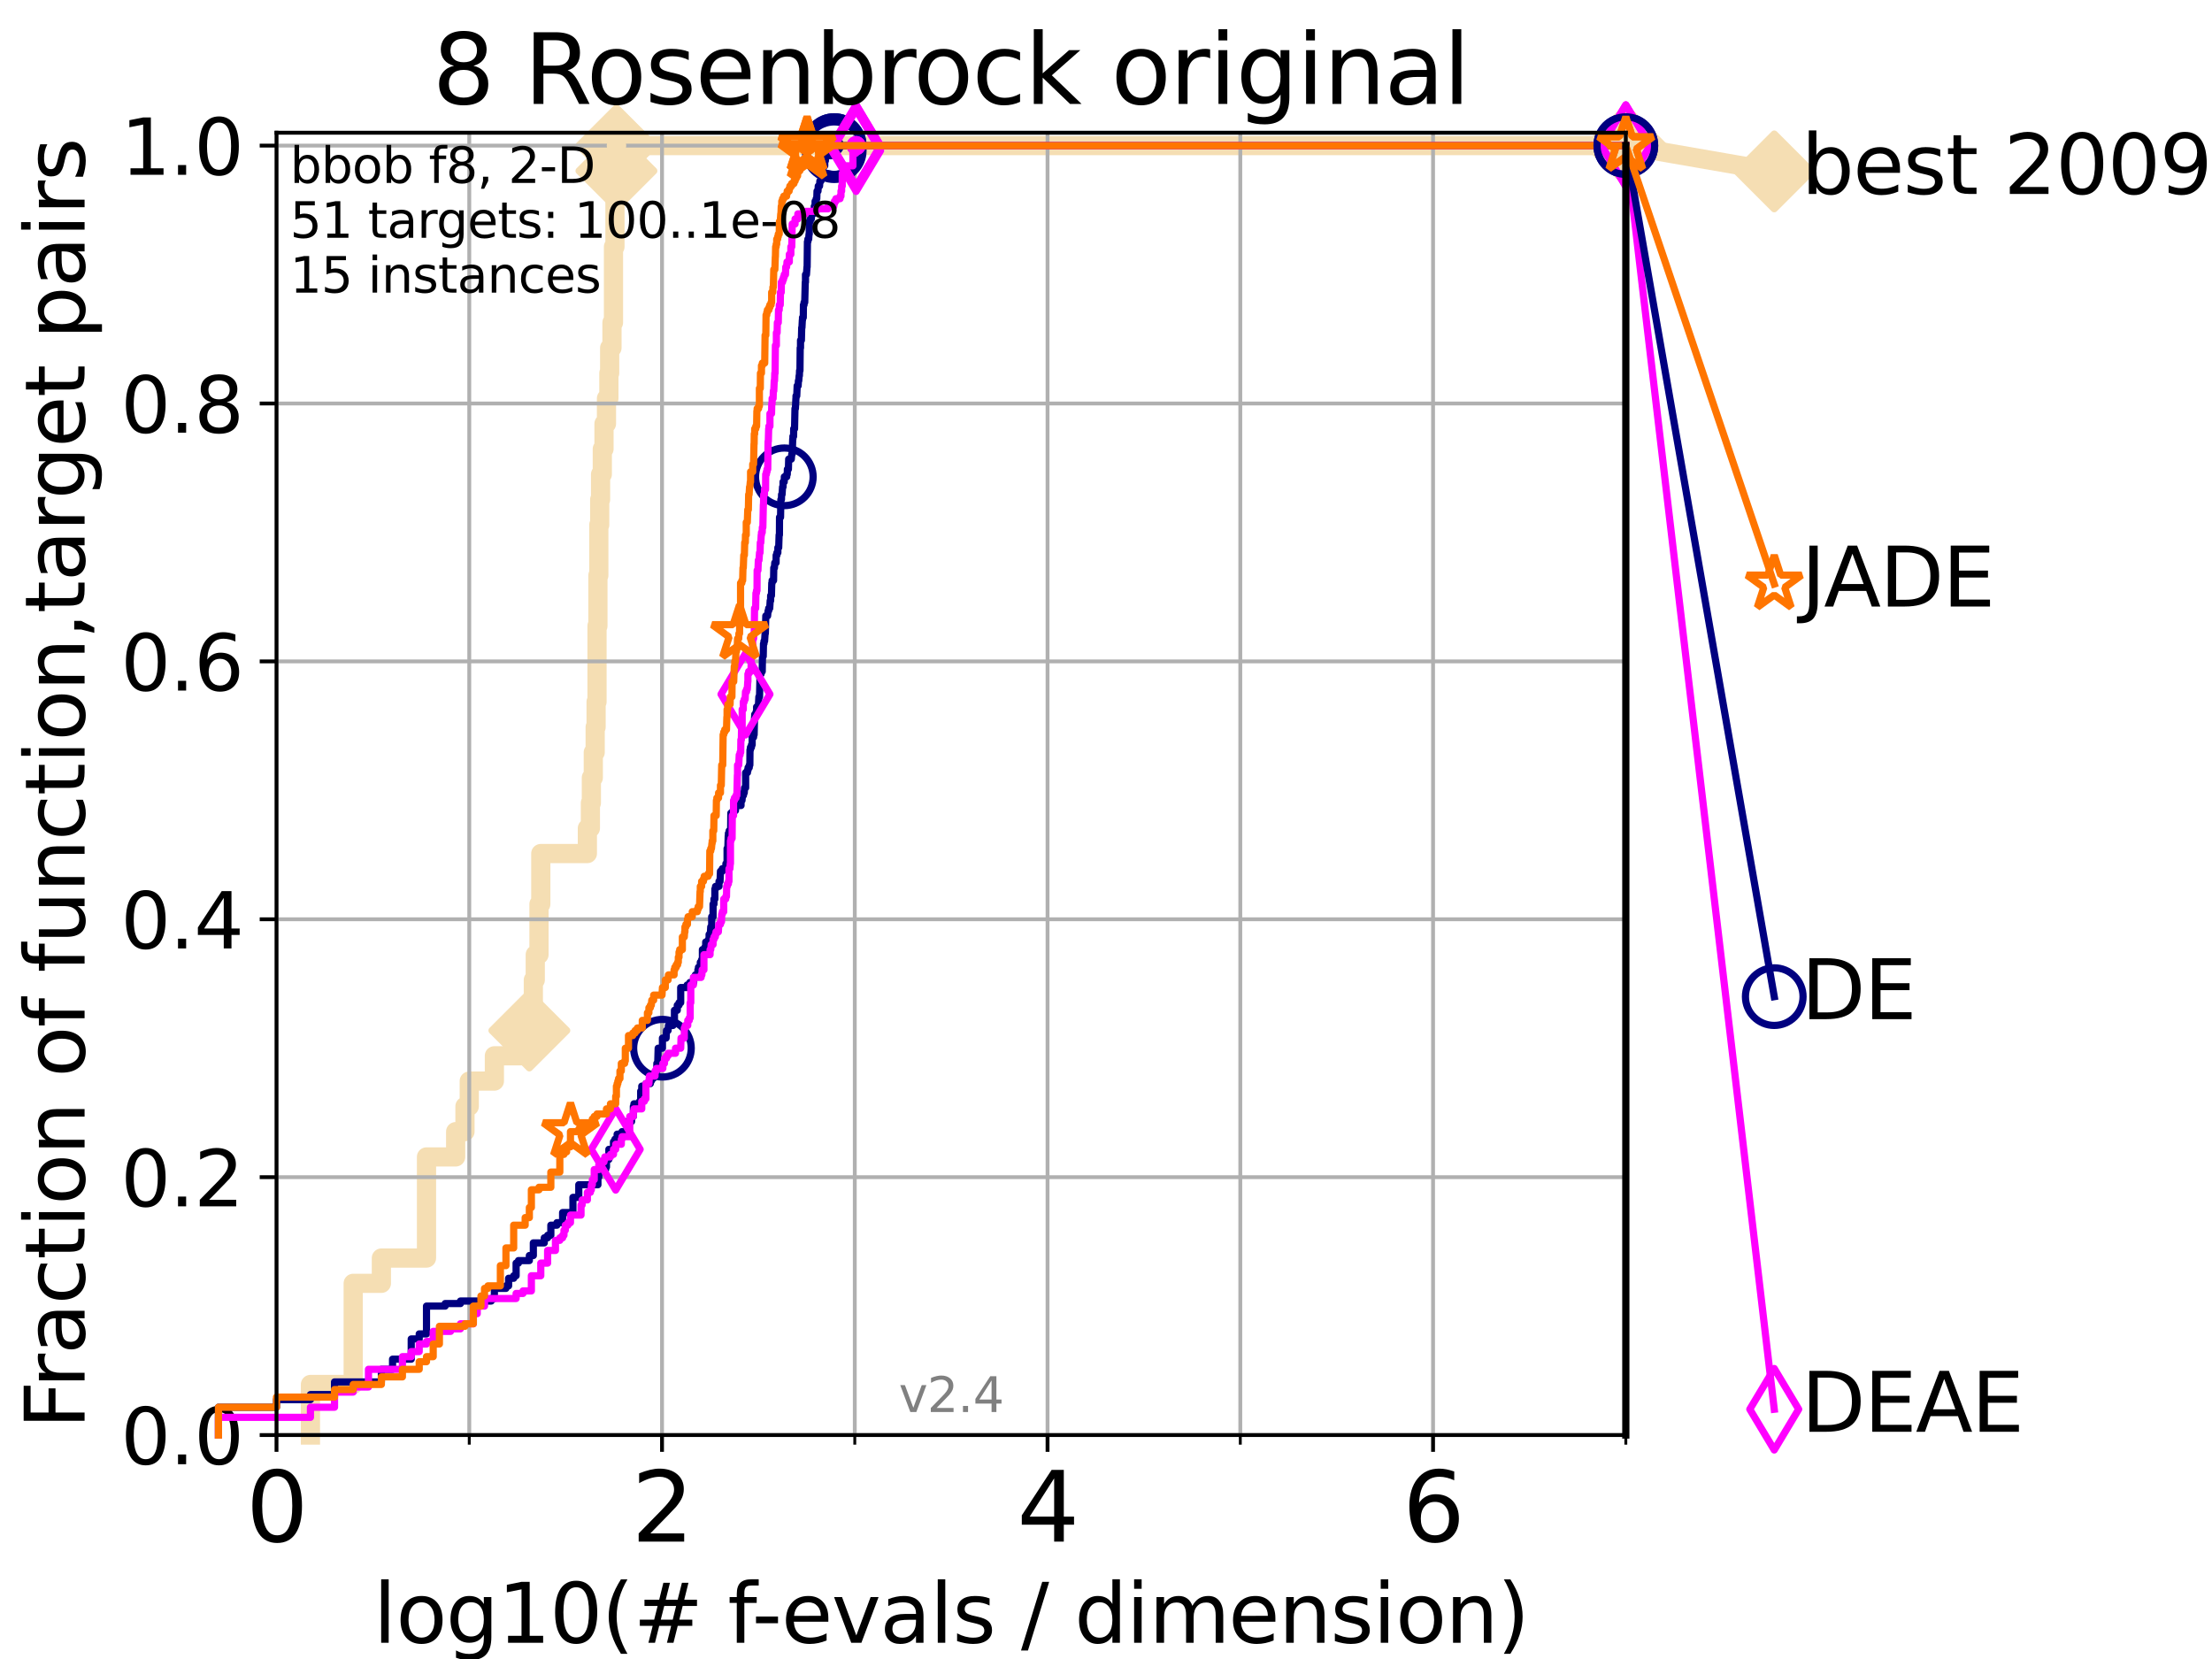 <?xml version="1.0" encoding="utf-8" standalone="no"?>
<!DOCTYPE svg PUBLIC "-//W3C//DTD SVG 1.1//EN"
  "http://www.w3.org/Graphics/SVG/1.1/DTD/svg11.dtd">
<svg height="345.6pt" version="1.1" viewBox="0 0 460.8 345.6" width="460.8pt" xmlns="http://www.w3.org/2000/svg" xmlns:xlink="http://www.w3.org/1999/xlink">
 <defs>
  <style type="text/css">*{stroke-linecap:butt;stroke-linejoin:round;}</style>
 </defs>
 <g id="figure_1">
  <g id="patch_1">
   <path d="M 0 345.6 
L 460.8 345.6 
L 460.8 0 
L 0 0 
z
" style="fill:#ffffff;"/>
  </g>
  <g id="axes_1">
   <g id="patch_2">
    <path d="M 57.6 298.944 
L 338.688 298.944 
L 338.688 27.648 
L 57.6 27.648 
z
" style="fill:#ffffff;"/>
   </g>
   <g id="line2d_1">
    <path d="M 64.671 298.944 
L 64.671 288.41 
L 73.579 288.41 
L 73.579 267.343 
L 79.447 267.343 
L 79.447 262.076 
L 88.847 262.076 
L 88.847 241.009 
L 94.921 241.009 
L 94.921 235.742 
L 96.861 235.742 
L 96.861 230.475 
L 97.755 230.475 
L 97.755 225.208 
L 102.989 225.208 
L 102.989 219.941 
L 108.484 219.941 
L 108.484 214.674 
L 110.274 214.674 
L 110.274 209.407 
L 111.105 209.407 
L 111.105 204.141 
L 111.506 204.141 
L 111.506 198.874 
L 112.281 198.874 
L 112.281 188.34 
L 112.656 188.34 
L 112.656 177.806 
L 122.362 177.806 
L 122.362 172.539 
L 122.989 172.539 
L 122.989 167.272 
L 123.193 167.272 
L 123.193 162.006 
L 123.594 162.006 
L 123.594 156.739 
L 123.985 156.739 
L 123.985 151.472 
L 124.178 151.472 
L 124.178 146.205 
L 124.369 146.205 
L 124.369 130.404 
L 124.557 130.404 
L 124.557 119.871 
L 124.744 119.871 
L 124.744 109.337 
L 124.928 109.337 
L 124.928 104.07 
L 125.111 104.07 
L 125.111 98.803 
L 125.471 98.803 
L 125.471 93.536 
L 125.823 93.536 
L 125.823 88.27 
L 126.338 88.27 
L 126.338 83.003 
L 126.839 83.003 
L 126.839 77.736 
L 127.003 77.736 
L 127.003 72.469 
L 127.485 72.469 
L 127.485 67.202 
L 127.799 67.202 
L 127.799 51.402 
L 128.108 51.402 
L 128.108 35.601 
L 128.411 35.601 
L 128.411 30.334 
L 338.688 30.334 
" style="fill:none;stroke:#f5deb3;stroke-linecap:square;stroke-width:4;"/>
   </g>
   <g id="line2d_2">
    <defs>
     <path d="M 0 7.778 
L 7.778 0 
L 0 -7.778 
L -7.778 0 
z
" id="me062687212" style="stroke:#f5deb3;stroke-linejoin:miter;stroke-width:1.5;"/>
    </defs>
    <g>
     <use style="fill:#f5deb3;stroke:#f5deb3;stroke-linejoin:miter;stroke-width:1.5;" x="110.274" xlink:href="#me062687212" y="214.674"/>
     <use style="fill:#f5deb3;stroke:#f5deb3;stroke-linejoin:miter;stroke-width:1.5;" x="128.411" xlink:href="#me062687212" y="35.601"/>
     <use style="fill:#f5deb3;stroke:#f5deb3;stroke-linejoin:miter;stroke-width:1.5;" x="128.411" xlink:href="#me062687212" y="30.334"/>
     <use style="fill:#f5deb3;stroke:#f5deb3;stroke-linejoin:miter;stroke-width:1.5;" x="128.411" xlink:href="#me062687212" y="30.334"/>
     <use style="fill:#f5deb3;stroke:#f5deb3;stroke-linejoin:miter;stroke-width:1.5;" x="338.688" xlink:href="#me062687212" y="30.334"/>
    </g>
   </g>
   <g id="line2d_3">
    <path style="fill:none;stroke:#f5deb3;stroke-linecap:square;stroke-width:4;"/>
    <g/>
   </g>
   <g id="line2d_4">
    <path d="M 338.688 30.334 
L 369.608 35.706 
" style="fill:none;stroke:#f5deb3;stroke-linecap:square;stroke-width:4;"/>
    <g>
     <use style="fill:#f5deb3;stroke:#f5deb3;stroke-linejoin:miter;stroke-width:1.5;" x="338.688" xlink:href="#me062687212" y="30.334"/>
     <use style="fill:#f5deb3;stroke:#f5deb3;stroke-linejoin:miter;stroke-width:1.5;" x="369.608" xlink:href="#me062687212" y="35.706"/>
    </g>
   </g>
   <g id="matplotlib.axis_1">
    <g id="xtick_1">
     <g id="line2d_5">
      <path clip-path="url(#p0bcc6ec346)" d="M 57.6 298.944 
L 57.6 27.648 
" style="fill:none;stroke:#b0b0b0;stroke-linecap:square;stroke-width:0.8;"/>
     </g>
     <g id="line2d_6">
      <defs>
       <path d="M 0 0 
L 0 3.5 
" id="ma54bb53163" style="stroke:#000000;stroke-width:0.8;"/>
      </defs>
      <g>
       <use style="stroke:#000000;stroke-width:0.8;" x="57.6" xlink:href="#ma54bb53163" y="298.944"/>
      </g>
     </g>
     <g id="text_1">
      <!-- 0 -->
      <g transform="translate(51.237 321.141)scale(0.2 -0.2)">
       <defs>
        <path d="M 2034 4250 
Q 1547 4250 1301 3770 
Q 1056 3291 1056 2328 
Q 1056 1369 1301 889 
Q 1547 409 2034 409 
Q 2525 409 2770 889 
Q 3016 1369 3016 2328 
Q 3016 3291 2770 3770 
Q 2525 4250 2034 4250 
z
M 2034 4750 
Q 2819 4750 3233 4129 
Q 3647 3509 3647 2328 
Q 3647 1150 3233 529 
Q 2819 -91 2034 -91 
Q 1250 -91 836 529 
Q 422 1150 422 2328 
Q 422 3509 836 4129 
Q 1250 4750 2034 4750 
z
" id="DejaVuSans-30" transform="scale(0.016)"/>
       </defs>
       <use xlink:href="#DejaVuSans-30"/>
      </g>
     </g>
    </g>
    <g id="xtick_2">
     <g id="line2d_7">
      <path clip-path="url(#p0bcc6ec346)" d="M 137.911 298.944 
L 137.911 27.648 
" style="fill:none;stroke:#b0b0b0;stroke-linecap:square;stroke-width:0.8;"/>
     </g>
     <g id="line2d_8">
      <g>
       <use style="stroke:#000000;stroke-width:0.8;" x="137.911" xlink:href="#ma54bb53163" y="298.944"/>
      </g>
     </g>
     <g id="text_2">
      <!-- 2 -->
      <g transform="translate(131.548 321.141)scale(0.2 -0.2)">
       <defs>
        <path d="M 1228 531 
L 3431 531 
L 3431 0 
L 469 0 
L 469 531 
Q 828 903 1448 1529 
Q 2069 2156 2228 2338 
Q 2531 2678 2651 2914 
Q 2772 3150 2772 3378 
Q 2772 3750 2511 3984 
Q 2250 4219 1831 4219 
Q 1534 4219 1204 4116 
Q 875 4013 500 3803 
L 500 4441 
Q 881 4594 1212 4672 
Q 1544 4750 1819 4750 
Q 2544 4750 2975 4387 
Q 3406 4025 3406 3419 
Q 3406 3131 3298 2873 
Q 3191 2616 2906 2266 
Q 2828 2175 2409 1742 
Q 1991 1309 1228 531 
z
" id="DejaVuSans-32" transform="scale(0.016)"/>
       </defs>
       <use xlink:href="#DejaVuSans-32"/>
      </g>
     </g>
    </g>
    <g id="xtick_3">
     <g id="line2d_9">
      <path clip-path="url(#p0bcc6ec346)" d="M 218.222 298.944 
L 218.222 27.648 
" style="fill:none;stroke:#b0b0b0;stroke-linecap:square;stroke-width:0.8;"/>
     </g>
     <g id="line2d_10">
      <g>
       <use style="stroke:#000000;stroke-width:0.8;" x="218.222" xlink:href="#ma54bb53163" y="298.944"/>
      </g>
     </g>
     <g id="text_3">
      <!-- 4 -->
      <g transform="translate(211.859 321.141)scale(0.2 -0.2)">
       <defs>
        <path d="M 2419 4116 
L 825 1625 
L 2419 1625 
L 2419 4116 
z
M 2253 4666 
L 3047 4666 
L 3047 1625 
L 3713 1625 
L 3713 1100 
L 3047 1100 
L 3047 0 
L 2419 0 
L 2419 1100 
L 313 1100 
L 313 1709 
L 2253 4666 
z
" id="DejaVuSans-34" transform="scale(0.016)"/>
       </defs>
       <use xlink:href="#DejaVuSans-34"/>
      </g>
     </g>
    </g>
    <g id="xtick_4">
     <g id="line2d_11">
      <path clip-path="url(#p0bcc6ec346)" d="M 298.533 298.944 
L 298.533 27.648 
" style="fill:none;stroke:#b0b0b0;stroke-linecap:square;stroke-width:0.8;"/>
     </g>
     <g id="line2d_12">
      <g>
       <use style="stroke:#000000;stroke-width:0.8;" x="298.533" xlink:href="#ma54bb53163" y="298.944"/>
      </g>
     </g>
     <g id="text_4">
      <!-- 6 -->
      <g transform="translate(292.17 321.141)scale(0.2 -0.2)">
       <defs>
        <path d="M 2113 2584 
Q 1688 2584 1439 2293 
Q 1191 2003 1191 1497 
Q 1191 994 1439 701 
Q 1688 409 2113 409 
Q 2538 409 2786 701 
Q 3034 994 3034 1497 
Q 3034 2003 2786 2293 
Q 2538 2584 2113 2584 
z
M 3366 4563 
L 3366 3988 
Q 3128 4100 2886 4159 
Q 2644 4219 2406 4219 
Q 1781 4219 1451 3797 
Q 1122 3375 1075 2522 
Q 1259 2794 1537 2939 
Q 1816 3084 2150 3084 
Q 2853 3084 3261 2657 
Q 3669 2231 3669 1497 
Q 3669 778 3244 343 
Q 2819 -91 2113 -91 
Q 1303 -91 875 529 
Q 447 1150 447 2328 
Q 447 3434 972 4092 
Q 1497 4750 2381 4750 
Q 2619 4750 2861 4703 
Q 3103 4656 3366 4563 
z
" id="DejaVuSans-36" transform="scale(0.016)"/>
       </defs>
       <use xlink:href="#DejaVuSans-36"/>
      </g>
     </g>
    </g>
    <g id="xtick_5">
     <g id="line2d_13">
      <path clip-path="url(#p0bcc6ec346)" d="M 97.755 298.944 
L 97.755 27.648 
" style="fill:none;stroke:#b0b0b0;stroke-linecap:square;stroke-width:0.8;"/>
     </g>
     <g id="line2d_14">
      <defs>
       <path d="M 0 0 
L 0 2 
" id="m4ec917758b" style="stroke:#000000;stroke-width:0.6;"/>
      </defs>
      <g>
       <use style="stroke:#000000;stroke-width:0.6;" x="97.755" xlink:href="#m4ec917758b" y="298.944"/>
      </g>
     </g>
    </g>
    <g id="xtick_6">
     <g id="line2d_15">
      <path clip-path="url(#p0bcc6ec346)" d="M 178.066 298.944 
L 178.066 27.648 
" style="fill:none;stroke:#b0b0b0;stroke-linecap:square;stroke-width:0.8;"/>
     </g>
     <g id="line2d_16">
      <g>
       <use style="stroke:#000000;stroke-width:0.6;" x="178.066" xlink:href="#m4ec917758b" y="298.944"/>
      </g>
     </g>
    </g>
    <g id="xtick_7">
     <g id="line2d_17">
      <path clip-path="url(#p0bcc6ec346)" d="M 258.377 298.944 
L 258.377 27.648 
" style="fill:none;stroke:#b0b0b0;stroke-linecap:square;stroke-width:0.8;"/>
     </g>
     <g id="line2d_18">
      <g>
       <use style="stroke:#000000;stroke-width:0.6;" x="258.377" xlink:href="#m4ec917758b" y="298.944"/>
      </g>
     </g>
    </g>
    <g id="xtick_8">
     <g id="line2d_19">
      <path clip-path="url(#p0bcc6ec346)" d="M 338.688 298.944 
L 338.688 27.648 
" style="fill:none;stroke:#b0b0b0;stroke-linecap:square;stroke-width:0.8;"/>
     </g>
     <g id="line2d_20">
      <g>
       <use style="stroke:#000000;stroke-width:0.6;" x="338.688" xlink:href="#m4ec917758b" y="298.944"/>
      </g>
     </g>
    </g>
    <g id="text_5">
     <!-- log10(# f-evals / dimension) -->
     <g transform="translate(77.764 342.218)scale(0.17 -0.17)">
      <defs>
       <path d="M 603 4863 
L 1178 4863 
L 1178 0 
L 603 0 
L 603 4863 
z
" id="DejaVuSans-6c" transform="scale(0.016)"/>
       <path d="M 1959 3097 
Q 1497 3097 1228 2736 
Q 959 2375 959 1747 
Q 959 1119 1226 758 
Q 1494 397 1959 397 
Q 2419 397 2687 759 
Q 2956 1122 2956 1747 
Q 2956 2369 2687 2733 
Q 2419 3097 1959 3097 
z
M 1959 3584 
Q 2709 3584 3137 3096 
Q 3566 2609 3566 1747 
Q 3566 888 3137 398 
Q 2709 -91 1959 -91 
Q 1206 -91 779 398 
Q 353 888 353 1747 
Q 353 2609 779 3096 
Q 1206 3584 1959 3584 
z
" id="DejaVuSans-6f" transform="scale(0.016)"/>
       <path d="M 2906 1791 
Q 2906 2416 2648 2759 
Q 2391 3103 1925 3103 
Q 1463 3103 1205 2759 
Q 947 2416 947 1791 
Q 947 1169 1205 825 
Q 1463 481 1925 481 
Q 2391 481 2648 825 
Q 2906 1169 2906 1791 
z
M 3481 434 
Q 3481 -459 3084 -895 
Q 2688 -1331 1869 -1331 
Q 1566 -1331 1297 -1286 
Q 1028 -1241 775 -1147 
L 775 -588 
Q 1028 -725 1275 -790 
Q 1522 -856 1778 -856 
Q 2344 -856 2625 -561 
Q 2906 -266 2906 331 
L 2906 616 
Q 2728 306 2450 153 
Q 2172 0 1784 0 
Q 1141 0 747 490 
Q 353 981 353 1791 
Q 353 2603 747 3093 
Q 1141 3584 1784 3584 
Q 2172 3584 2450 3431 
Q 2728 3278 2906 2969 
L 2906 3500 
L 3481 3500 
L 3481 434 
z
" id="DejaVuSans-67" transform="scale(0.016)"/>
       <path d="M 794 531 
L 1825 531 
L 1825 4091 
L 703 3866 
L 703 4441 
L 1819 4666 
L 2450 4666 
L 2450 531 
L 3481 531 
L 3481 0 
L 794 0 
L 794 531 
z
" id="DejaVuSans-31" transform="scale(0.016)"/>
       <path d="M 1984 4856 
Q 1566 4138 1362 3434 
Q 1159 2731 1159 2009 
Q 1159 1288 1364 580 
Q 1569 -128 1984 -844 
L 1484 -844 
Q 1016 -109 783 600 
Q 550 1309 550 2009 
Q 550 2706 781 3412 
Q 1013 4119 1484 4856 
L 1984 4856 
z
" id="DejaVuSans-28" transform="scale(0.016)"/>
       <path d="M 3272 2816 
L 2363 2816 
L 2100 1772 
L 3016 1772 
L 3272 2816 
z
M 2803 4594 
L 2478 3297 
L 3391 3297 
L 3719 4594 
L 4219 4594 
L 3897 3297 
L 4872 3297 
L 4872 2816 
L 3775 2816 
L 3519 1772 
L 4513 1772 
L 4513 1294 
L 3397 1294 
L 3072 0 
L 2572 0 
L 2894 1294 
L 1978 1294 
L 1656 0 
L 1153 0 
L 1478 1294 
L 494 1294 
L 494 1772 
L 1594 1772 
L 1856 2816 
L 850 2816 
L 850 3297 
L 1978 3297 
L 2297 4594 
L 2803 4594 
z
" id="DejaVuSans-23" transform="scale(0.016)"/>
       <path id="DejaVuSans-20" transform="scale(0.016)"/>
       <path d="M 2375 4863 
L 2375 4384 
L 1825 4384 
Q 1516 4384 1395 4259 
Q 1275 4134 1275 3809 
L 1275 3500 
L 2222 3500 
L 2222 3053 
L 1275 3053 
L 1275 0 
L 697 0 
L 697 3053 
L 147 3053 
L 147 3500 
L 697 3500 
L 697 3744 
Q 697 4328 969 4595 
Q 1241 4863 1831 4863 
L 2375 4863 
z
" id="DejaVuSans-66" transform="scale(0.016)"/>
       <path d="M 313 2009 
L 1997 2009 
L 1997 1497 
L 313 1497 
L 313 2009 
z
" id="DejaVuSans-2d" transform="scale(0.016)"/>
       <path d="M 3597 1894 
L 3597 1613 
L 953 1613 
Q 991 1019 1311 708 
Q 1631 397 2203 397 
Q 2534 397 2845 478 
Q 3156 559 3463 722 
L 3463 178 
Q 3153 47 2828 -22 
Q 2503 -91 2169 -91 
Q 1331 -91 842 396 
Q 353 884 353 1716 
Q 353 2575 817 3079 
Q 1281 3584 2069 3584 
Q 2775 3584 3186 3129 
Q 3597 2675 3597 1894 
z
M 3022 2063 
Q 3016 2534 2758 2815 
Q 2500 3097 2075 3097 
Q 1594 3097 1305 2825 
Q 1016 2553 972 2059 
L 3022 2063 
z
" id="DejaVuSans-65" transform="scale(0.016)"/>
       <path d="M 191 3500 
L 800 3500 
L 1894 563 
L 2988 3500 
L 3597 3500 
L 2284 0 
L 1503 0 
L 191 3500 
z
" id="DejaVuSans-76" transform="scale(0.016)"/>
       <path d="M 2194 1759 
Q 1497 1759 1228 1600 
Q 959 1441 959 1056 
Q 959 750 1161 570 
Q 1363 391 1709 391 
Q 2188 391 2477 730 
Q 2766 1069 2766 1631 
L 2766 1759 
L 2194 1759 
z
M 3341 1997 
L 3341 0 
L 2766 0 
L 2766 531 
Q 2569 213 2275 61 
Q 1981 -91 1556 -91 
Q 1019 -91 701 211 
Q 384 513 384 1019 
Q 384 1609 779 1909 
Q 1175 2209 1959 2209 
L 2766 2209 
L 2766 2266 
Q 2766 2663 2505 2880 
Q 2244 3097 1772 3097 
Q 1472 3097 1187 3025 
Q 903 2953 641 2809 
L 641 3341 
Q 956 3463 1253 3523 
Q 1550 3584 1831 3584 
Q 2591 3584 2966 3190 
Q 3341 2797 3341 1997 
z
" id="DejaVuSans-61" transform="scale(0.016)"/>
       <path d="M 2834 3397 
L 2834 2853 
Q 2591 2978 2328 3040 
Q 2066 3103 1784 3103 
Q 1356 3103 1142 2972 
Q 928 2841 928 2578 
Q 928 2378 1081 2264 
Q 1234 2150 1697 2047 
L 1894 2003 
Q 2506 1872 2764 1633 
Q 3022 1394 3022 966 
Q 3022 478 2636 193 
Q 2250 -91 1575 -91 
Q 1294 -91 989 -36 
Q 684 19 347 128 
L 347 722 
Q 666 556 975 473 
Q 1284 391 1588 391 
Q 1994 391 2212 530 
Q 2431 669 2431 922 
Q 2431 1156 2273 1281 
Q 2116 1406 1581 1522 
L 1381 1569 
Q 847 1681 609 1914 
Q 372 2147 372 2553 
Q 372 3047 722 3315 
Q 1072 3584 1716 3584 
Q 2034 3584 2315 3537 
Q 2597 3491 2834 3397 
z
" id="DejaVuSans-73" transform="scale(0.016)"/>
       <path d="M 1625 4666 
L 2156 4666 
L 531 -594 
L 0 -594 
L 1625 4666 
z
" id="DejaVuSans-2f" transform="scale(0.016)"/>
       <path d="M 2906 2969 
L 2906 4863 
L 3481 4863 
L 3481 0 
L 2906 0 
L 2906 525 
Q 2725 213 2448 61 
Q 2172 -91 1784 -91 
Q 1150 -91 751 415 
Q 353 922 353 1747 
Q 353 2572 751 3078 
Q 1150 3584 1784 3584 
Q 2172 3584 2448 3432 
Q 2725 3281 2906 2969 
z
M 947 1747 
Q 947 1113 1208 752 
Q 1469 391 1925 391 
Q 2381 391 2643 752 
Q 2906 1113 2906 1747 
Q 2906 2381 2643 2742 
Q 2381 3103 1925 3103 
Q 1469 3103 1208 2742 
Q 947 2381 947 1747 
z
" id="DejaVuSans-64" transform="scale(0.016)"/>
       <path d="M 603 3500 
L 1178 3500 
L 1178 0 
L 603 0 
L 603 3500 
z
M 603 4863 
L 1178 4863 
L 1178 4134 
L 603 4134 
L 603 4863 
z
" id="DejaVuSans-69" transform="scale(0.016)"/>
       <path d="M 3328 2828 
Q 3544 3216 3844 3400 
Q 4144 3584 4550 3584 
Q 5097 3584 5394 3201 
Q 5691 2819 5691 2113 
L 5691 0 
L 5113 0 
L 5113 2094 
Q 5113 2597 4934 2840 
Q 4756 3084 4391 3084 
Q 3944 3084 3684 2787 
Q 3425 2491 3425 1978 
L 3425 0 
L 2847 0 
L 2847 2094 
Q 2847 2600 2669 2842 
Q 2491 3084 2119 3084 
Q 1678 3084 1418 2786 
Q 1159 2488 1159 1978 
L 1159 0 
L 581 0 
L 581 3500 
L 1159 3500 
L 1159 2956 
Q 1356 3278 1631 3431 
Q 1906 3584 2284 3584 
Q 2666 3584 2933 3390 
Q 3200 3197 3328 2828 
z
" id="DejaVuSans-6d" transform="scale(0.016)"/>
       <path d="M 3513 2113 
L 3513 0 
L 2938 0 
L 2938 2094 
Q 2938 2591 2744 2837 
Q 2550 3084 2163 3084 
Q 1697 3084 1428 2787 
Q 1159 2491 1159 1978 
L 1159 0 
L 581 0 
L 581 3500 
L 1159 3500 
L 1159 2956 
Q 1366 3272 1645 3428 
Q 1925 3584 2291 3584 
Q 2894 3584 3203 3211 
Q 3513 2838 3513 2113 
z
" id="DejaVuSans-6e" transform="scale(0.016)"/>
       <path d="M 513 4856 
L 1013 4856 
Q 1481 4119 1714 3412 
Q 1947 2706 1947 2009 
Q 1947 1309 1714 600 
Q 1481 -109 1013 -844 
L 513 -844 
Q 928 -128 1133 580 
Q 1338 1288 1338 2009 
Q 1338 2731 1133 3434 
Q 928 4138 513 4856 
z
" id="DejaVuSans-29" transform="scale(0.016)"/>
      </defs>
      <use xlink:href="#DejaVuSans-6c"/>
      <use x="27.783" xlink:href="#DejaVuSans-6f"/>
      <use x="88.965" xlink:href="#DejaVuSans-67"/>
      <use x="152.441" xlink:href="#DejaVuSans-31"/>
      <use x="216.064" xlink:href="#DejaVuSans-30"/>
      <use x="279.688" xlink:href="#DejaVuSans-28"/>
      <use x="318.701" xlink:href="#DejaVuSans-23"/>
      <use x="402.49" xlink:href="#DejaVuSans-20"/>
      <use x="434.277" xlink:href="#DejaVuSans-66"/>
      <use x="463.982" xlink:href="#DejaVuSans-2d"/>
      <use x="500.066" xlink:href="#DejaVuSans-65"/>
      <use x="561.59" xlink:href="#DejaVuSans-76"/>
      <use x="620.77" xlink:href="#DejaVuSans-61"/>
      <use x="682.049" xlink:href="#DejaVuSans-6c"/>
      <use x="709.832" xlink:href="#DejaVuSans-73"/>
      <use x="761.932" xlink:href="#DejaVuSans-20"/>
      <use x="793.719" xlink:href="#DejaVuSans-2f"/>
      <use x="827.41" xlink:href="#DejaVuSans-20"/>
      <use x="859.197" xlink:href="#DejaVuSans-64"/>
      <use x="922.674" xlink:href="#DejaVuSans-69"/>
      <use x="950.457" xlink:href="#DejaVuSans-6d"/>
      <use x="1047.869" xlink:href="#DejaVuSans-65"/>
      <use x="1109.393" xlink:href="#DejaVuSans-6e"/>
      <use x="1172.771" xlink:href="#DejaVuSans-73"/>
      <use x="1224.871" xlink:href="#DejaVuSans-69"/>
      <use x="1252.654" xlink:href="#DejaVuSans-6f"/>
      <use x="1313.836" xlink:href="#DejaVuSans-6e"/>
      <use x="1377.215" xlink:href="#DejaVuSans-29"/>
     </g>
    </g>
   </g>
   <g id="matplotlib.axis_2">
    <g id="ytick_1">
     <g id="line2d_21">
      <path clip-path="url(#p0bcc6ec346)" d="M 57.6 298.944 
L 338.688 298.944 
" style="fill:none;stroke:#b0b0b0;stroke-linecap:square;stroke-width:0.8;"/>
     </g>
     <g id="line2d_22">
      <defs>
       <path d="M 0 0 
L -3.5 0 
" id="mc53f355157" style="stroke:#000000;stroke-width:0.8;"/>
      </defs>
      <g>
       <use style="stroke:#000000;stroke-width:0.8;" x="57.6" xlink:href="#mc53f355157" y="298.944"/>
      </g>
     </g>
     <g id="text_6">
      <!-- 0.0 -->
      <g transform="translate(25.155 305.023)scale(0.16 -0.16)">
       <defs>
        <path d="M 684 794 
L 1344 794 
L 1344 0 
L 684 0 
L 684 794 
z
" id="DejaVuSans-2e" transform="scale(0.016)"/>
       </defs>
       <use xlink:href="#DejaVuSans-30"/>
       <use x="63.623" xlink:href="#DejaVuSans-2e"/>
       <use x="95.41" xlink:href="#DejaVuSans-30"/>
      </g>
     </g>
    </g>
    <g id="ytick_2">
     <g id="line2d_23">
      <path clip-path="url(#p0bcc6ec346)" d="M 57.6 245.222 
L 338.688 245.222 
" style="fill:none;stroke:#b0b0b0;stroke-linecap:square;stroke-width:0.8;"/>
     </g>
     <g id="line2d_24">
      <g>
       <use style="stroke:#000000;stroke-width:0.8;" x="57.6" xlink:href="#mc53f355157" y="245.222"/>
      </g>
     </g>
     <g id="text_7">
      <!-- 0.2 -->
      <g transform="translate(25.155 251.301)scale(0.16 -0.16)">
       <use xlink:href="#DejaVuSans-30"/>
       <use x="63.623" xlink:href="#DejaVuSans-2e"/>
       <use x="95.41" xlink:href="#DejaVuSans-32"/>
      </g>
     </g>
    </g>
    <g id="ytick_3">
     <g id="line2d_25">
      <path clip-path="url(#p0bcc6ec346)" d="M 57.6 191.5 
L 338.688 191.5 
" style="fill:none;stroke:#b0b0b0;stroke-linecap:square;stroke-width:0.8;"/>
     </g>
     <g id="line2d_26">
      <g>
       <use style="stroke:#000000;stroke-width:0.8;" x="57.6" xlink:href="#mc53f355157" y="191.5"/>
      </g>
     </g>
     <g id="text_8">
      <!-- 0.4 -->
      <g transform="translate(25.155 197.579)scale(0.16 -0.16)">
       <use xlink:href="#DejaVuSans-30"/>
       <use x="63.623" xlink:href="#DejaVuSans-2e"/>
       <use x="95.41" xlink:href="#DejaVuSans-34"/>
      </g>
     </g>
    </g>
    <g id="ytick_4">
     <g id="line2d_27">
      <path clip-path="url(#p0bcc6ec346)" d="M 57.6 137.778 
L 338.688 137.778 
" style="fill:none;stroke:#b0b0b0;stroke-linecap:square;stroke-width:0.8;"/>
     </g>
     <g id="line2d_28">
      <g>
       <use style="stroke:#000000;stroke-width:0.8;" x="57.6" xlink:href="#mc53f355157" y="137.778"/>
      </g>
     </g>
     <g id="text_9">
      <!-- 0.6 -->
      <g transform="translate(25.155 143.857)scale(0.16 -0.16)">
       <use xlink:href="#DejaVuSans-30"/>
       <use x="63.623" xlink:href="#DejaVuSans-2e"/>
       <use x="95.41" xlink:href="#DejaVuSans-36"/>
      </g>
     </g>
    </g>
    <g id="ytick_5">
     <g id="line2d_29">
      <path clip-path="url(#p0bcc6ec346)" d="M 57.6 84.056 
L 338.688 84.056 
" style="fill:none;stroke:#b0b0b0;stroke-linecap:square;stroke-width:0.8;"/>
     </g>
     <g id="line2d_30">
      <g>
       <use style="stroke:#000000;stroke-width:0.8;" x="57.6" xlink:href="#mc53f355157" y="84.056"/>
      </g>
     </g>
     <g id="text_10">
      <!-- 0.8 -->
      <g transform="translate(25.155 90.135)scale(0.16 -0.16)">
       <defs>
        <path d="M 2034 2216 
Q 1584 2216 1326 1975 
Q 1069 1734 1069 1313 
Q 1069 891 1326 650 
Q 1584 409 2034 409 
Q 2484 409 2743 651 
Q 3003 894 3003 1313 
Q 3003 1734 2745 1975 
Q 2488 2216 2034 2216 
z
M 1403 2484 
Q 997 2584 770 2862 
Q 544 3141 544 3541 
Q 544 4100 942 4425 
Q 1341 4750 2034 4750 
Q 2731 4750 3128 4425 
Q 3525 4100 3525 3541 
Q 3525 3141 3298 2862 
Q 3072 2584 2669 2484 
Q 3125 2378 3379 2068 
Q 3634 1759 3634 1313 
Q 3634 634 3220 271 
Q 2806 -91 2034 -91 
Q 1263 -91 848 271 
Q 434 634 434 1313 
Q 434 1759 690 2068 
Q 947 2378 1403 2484 
z
M 1172 3481 
Q 1172 3119 1398 2916 
Q 1625 2713 2034 2713 
Q 2441 2713 2670 2916 
Q 2900 3119 2900 3481 
Q 2900 3844 2670 4047 
Q 2441 4250 2034 4250 
Q 1625 4250 1398 4047 
Q 1172 3844 1172 3481 
z
" id="DejaVuSans-38" transform="scale(0.016)"/>
       </defs>
       <use xlink:href="#DejaVuSans-30"/>
       <use x="63.623" xlink:href="#DejaVuSans-2e"/>
       <use x="95.41" xlink:href="#DejaVuSans-38"/>
      </g>
     </g>
    </g>
    <g id="ytick_6">
     <g id="line2d_31">
      <path clip-path="url(#p0bcc6ec346)" d="M 57.6 30.334 
L 338.688 30.334 
" style="fill:none;stroke:#b0b0b0;stroke-linecap:square;stroke-width:0.8;"/>
     </g>
     <g id="line2d_32">
      <g>
       <use style="stroke:#000000;stroke-width:0.8;" x="57.6" xlink:href="#mc53f355157" y="30.334"/>
      </g>
     </g>
     <g id="text_11">
      <!-- 1.0 -->
      <g transform="translate(25.155 36.413)scale(0.16 -0.16)">
       <use xlink:href="#DejaVuSans-31"/>
       <use x="63.623" xlink:href="#DejaVuSans-2e"/>
       <use x="95.41" xlink:href="#DejaVuSans-30"/>
      </g>
     </g>
    </g>
    <g id="text_12">
     <!-- Fraction of function,target pairs -->
     <g transform="translate(17.62 297.681)rotate(-90)scale(0.17 -0.17)">
      <defs>
       <path d="M 628 4666 
L 3309 4666 
L 3309 4134 
L 1259 4134 
L 1259 2759 
L 3109 2759 
L 3109 2228 
L 1259 2228 
L 1259 0 
L 628 0 
L 628 4666 
z
" id="DejaVuSans-46" transform="scale(0.016)"/>
       <path d="M 2631 2963 
Q 2534 3019 2420 3045 
Q 2306 3072 2169 3072 
Q 1681 3072 1420 2755 
Q 1159 2438 1159 1844 
L 1159 0 
L 581 0 
L 581 3500 
L 1159 3500 
L 1159 2956 
Q 1341 3275 1631 3429 
Q 1922 3584 2338 3584 
Q 2397 3584 2469 3576 
Q 2541 3569 2628 3553 
L 2631 2963 
z
" id="DejaVuSans-72" transform="scale(0.016)"/>
       <path d="M 3122 3366 
L 3122 2828 
Q 2878 2963 2633 3030 
Q 2388 3097 2138 3097 
Q 1578 3097 1268 2742 
Q 959 2388 959 1747 
Q 959 1106 1268 751 
Q 1578 397 2138 397 
Q 2388 397 2633 464 
Q 2878 531 3122 666 
L 3122 134 
Q 2881 22 2623 -34 
Q 2366 -91 2075 -91 
Q 1284 -91 818 406 
Q 353 903 353 1747 
Q 353 2603 823 3093 
Q 1294 3584 2113 3584 
Q 2378 3584 2631 3529 
Q 2884 3475 3122 3366 
z
" id="DejaVuSans-63" transform="scale(0.016)"/>
       <path d="M 1172 4494 
L 1172 3500 
L 2356 3500 
L 2356 3053 
L 1172 3053 
L 1172 1153 
Q 1172 725 1289 603 
Q 1406 481 1766 481 
L 2356 481 
L 2356 0 
L 1766 0 
Q 1100 0 847 248 
Q 594 497 594 1153 
L 594 3053 
L 172 3053 
L 172 3500 
L 594 3500 
L 594 4494 
L 1172 4494 
z
" id="DejaVuSans-74" transform="scale(0.016)"/>
       <path d="M 544 1381 
L 544 3500 
L 1119 3500 
L 1119 1403 
Q 1119 906 1312 657 
Q 1506 409 1894 409 
Q 2359 409 2629 706 
Q 2900 1003 2900 1516 
L 2900 3500 
L 3475 3500 
L 3475 0 
L 2900 0 
L 2900 538 
Q 2691 219 2414 64 
Q 2138 -91 1772 -91 
Q 1169 -91 856 284 
Q 544 659 544 1381 
z
M 1991 3584 
L 1991 3584 
z
" id="DejaVuSans-75" transform="scale(0.016)"/>
       <path d="M 750 794 
L 1409 794 
L 1409 256 
L 897 -744 
L 494 -744 
L 750 256 
L 750 794 
z
" id="DejaVuSans-2c" transform="scale(0.016)"/>
       <path d="M 1159 525 
L 1159 -1331 
L 581 -1331 
L 581 3500 
L 1159 3500 
L 1159 2969 
Q 1341 3281 1617 3432 
Q 1894 3584 2278 3584 
Q 2916 3584 3314 3078 
Q 3713 2572 3713 1747 
Q 3713 922 3314 415 
Q 2916 -91 2278 -91 
Q 1894 -91 1617 61 
Q 1341 213 1159 525 
z
M 3116 1747 
Q 3116 2381 2855 2742 
Q 2594 3103 2138 3103 
Q 1681 3103 1420 2742 
Q 1159 2381 1159 1747 
Q 1159 1113 1420 752 
Q 1681 391 2138 391 
Q 2594 391 2855 752 
Q 3116 1113 3116 1747 
z
" id="DejaVuSans-70" transform="scale(0.016)"/>
      </defs>
      <use xlink:href="#DejaVuSans-46"/>
      <use x="50.27" xlink:href="#DejaVuSans-72"/>
      <use x="91.383" xlink:href="#DejaVuSans-61"/>
      <use x="152.662" xlink:href="#DejaVuSans-63"/>
      <use x="207.643" xlink:href="#DejaVuSans-74"/>
      <use x="246.852" xlink:href="#DejaVuSans-69"/>
      <use x="274.635" xlink:href="#DejaVuSans-6f"/>
      <use x="335.816" xlink:href="#DejaVuSans-6e"/>
      <use x="399.195" xlink:href="#DejaVuSans-20"/>
      <use x="430.982" xlink:href="#DejaVuSans-6f"/>
      <use x="492.164" xlink:href="#DejaVuSans-66"/>
      <use x="527.369" xlink:href="#DejaVuSans-20"/>
      <use x="559.156" xlink:href="#DejaVuSans-66"/>
      <use x="594.361" xlink:href="#DejaVuSans-75"/>
      <use x="657.74" xlink:href="#DejaVuSans-6e"/>
      <use x="721.119" xlink:href="#DejaVuSans-63"/>
      <use x="776.1" xlink:href="#DejaVuSans-74"/>
      <use x="815.309" xlink:href="#DejaVuSans-69"/>
      <use x="843.092" xlink:href="#DejaVuSans-6f"/>
      <use x="904.273" xlink:href="#DejaVuSans-6e"/>
      <use x="967.652" xlink:href="#DejaVuSans-2c"/>
      <use x="999.439" xlink:href="#DejaVuSans-74"/>
      <use x="1038.648" xlink:href="#DejaVuSans-61"/>
      <use x="1099.928" xlink:href="#DejaVuSans-72"/>
      <use x="1139.291" xlink:href="#DejaVuSans-67"/>
      <use x="1202.768" xlink:href="#DejaVuSans-65"/>
      <use x="1264.291" xlink:href="#DejaVuSans-74"/>
      <use x="1303.5" xlink:href="#DejaVuSans-20"/>
      <use x="1335.287" xlink:href="#DejaVuSans-70"/>
      <use x="1398.764" xlink:href="#DejaVuSans-61"/>
      <use x="1460.043" xlink:href="#DejaVuSans-69"/>
      <use x="1487.826" xlink:href="#DejaVuSans-72"/>
      <use x="1528.939" xlink:href="#DejaVuSans-73"/>
     </g>
    </g>
   </g>
   <g id="line2d_33">
    <defs>
     <path d="M 0 1.5 
C 0.398 1.5 0.779 1.342 1.061 1.061 
C 1.342 0.779 1.5 0.398 1.5 0 
C 1.5 -0.398 1.342 -0.779 1.061 -1.061 
C 0.779 -1.342 0.398 -1.5 0 -1.5 
C -0.398 -1.5 -0.779 -1.342 -1.061 -1.061 
C -1.342 -0.779 -1.5 -0.398 -1.5 0 
C -1.5 0.398 -1.342 0.779 -1.061 1.061 
C -0.779 1.342 -0.398 1.5 0 1.5 
z
" id="m27bfdec50b" style="stroke:#f5deb3;"/>
    </defs>
    <g>
     <use style="fill:#f5deb3;stroke:#f5deb3;" x="128.411" xlink:href="#m27bfdec50b" y="30.334"/>
     <use style="fill:#f5deb3;stroke:#f5deb3;" x="128.411" xlink:href="#m27bfdec50b" y="30.334"/>
    </g>
   </g>
   <g id="line2d_34">
    <defs>
     <path d="M 0 1.5 
C 0.398 1.5 0.779 1.342 1.061 1.061 
C 1.342 0.779 1.5 0.398 1.5 0 
C 1.5 -0.398 1.342 -0.779 1.061 -1.061 
C 0.779 -1.342 0.398 -1.5 0 -1.5 
C -0.398 -1.5 -0.779 -1.342 -1.061 -1.061 
C -1.342 -0.779 -1.5 -0.398 -1.5 0 
C -1.5 0.398 -1.342 0.779 -1.061 1.061 
C -0.779 1.342 -0.398 1.5 0 1.5 
z
" id="m94e131a240" style="stroke:#000080;"/>
    </defs>
    <g>
     <use style="fill:#000080;stroke:#000080;" x="173.778" xlink:href="#m94e131a240" y="30.334"/>
     <use style="fill:#000080;stroke:#000080;" x="173.778" xlink:href="#m94e131a240" y="30.334"/>
    </g>
   </g>
   <g id="line2d_35">
    <path d="M 45.512 298.944 
L 45.512 293.15 
L 57.6 293.15 
L 57.6 291.57 
L 64.671 291.57 
L 64.671 290.517 
L 69.688 290.517 
L 69.688 287.884 
L 79.447 287.884 
L 79.447 285.25 
L 81.776 285.25 
L 81.776 283.143 
L 85.667 283.143 
L 85.667 278.93 
L 87.33 278.93 
L 87.33 277.877 
L 88.847 277.877 
L 88.847 272.083 
L 92.738 272.083 
L 92.738 271.556 
L 95.918 271.556 
L 95.918 271.03 
L 102.331 271.03 
L 102.331 270.503 
L 102.989 270.503 
L 102.989 268.396 
L 105.398 268.396 
L 105.398 267.87 
L 105.952 267.87 
L 105.952 266.289 
L 107.009 266.289 
L 107.009 265.763 
L 107.515 265.763 
L 107.515 263.129 
L 108.006 263.129 
L 108.006 262.603 
L 110.274 262.603 
L 110.274 261.549 
L 111.105 261.549 
L 111.105 258.916 
L 113.383 258.916 
L 113.383 257.862 
L 114.08 257.862 
L 114.08 257.336 
L 114.751 257.336 
L 114.751 255.229 
L 116.02 255.229 
L 116.02 254.702 
L 117.203 254.702 
L 117.203 252.596 
L 119.352 252.596 
L 119.352 249.436 
L 120.572 249.436 
L 120.572 246.802 
L 124.557 246.802 
L 124.557 245.222 
L 124.744 245.222 
L 124.744 244.169 
L 124.928 244.169 
L 124.928 243.642 
L 126.168 243.642 
L 126.168 243.115 
L 126.338 243.115 
L 126.338 241.535 
L 126.839 241.535 
L 126.839 239.428 
L 127.799 239.428 
L 127.799 237.848 
L 128.108 237.848 
L 128.108 237.322 
L 128.561 237.322 
L 128.561 236.268 
L 129.574 236.268 
L 129.574 235.742 
L 130.665 235.742 
L 130.665 233.635 
L 131.566 233.635 
L 131.566 232.582 
L 131.938 232.582 
L 131.938 230.475 
L 132.06 230.475 
L 132.06 229.948 
L 133.239 229.948 
L 133.239 229.421 
L 133.466 229.421 
L 133.466 227.315 
L 133.689 227.315 
L 133.689 226.261 
L 134.556 226.261 
L 134.556 225.735 
L 135.482 225.735 
L 135.482 225.208 
L 135.682 225.208 
L 135.682 224.681 
L 136.073 224.681 
L 136.17 223.628 
L 136.551 223.628 
L 136.551 223.101 
L 136.832 223.101 
L 136.832 221.521 
L 137.016 221.521 
L 137.108 218.361 
L 137.998 218.361 
L 137.998 216.254 
L 138.762 216.254 
L 138.845 214.674 
L 139.172 214.674 
L 139.253 213.621 
L 140.196 213.621 
L 140.196 213.094 
L 140.348 213.094 
L 140.348 212.567 
L 140.499 212.567 
L 140.499 210.461 
L 141.09 210.461 
L 141.09 209.407 
L 141.45 209.407 
L 141.45 208.881 
L 141.802 208.881 
L 141.802 205.721 
L 143.144 205.721 
L 143.144 205.194 
L 143.716 205.194 
L 143.716 204.667 
L 144.511 204.667 
L 144.511 203.614 
L 144.865 203.614 
L 144.865 203.087 
L 145.384 203.087 
L 145.384 202.034 
L 145.497 202.034 
L 145.497 201.507 
L 145.888 201.507 
L 145.888 200.454 
L 146.162 200.454 
L 146.162 199.927 
L 146.324 199.927 
L 146.324 197.82 
L 146.854 197.82 
L 146.854 197.294 
L 147.01 197.294 
L 147.01 196.24 
L 147.57 196.24 
L 147.57 195.714 
L 147.72 195.714 
L 147.72 194.66 
L 147.967 194.66 
L 148.064 193.08 
L 148.258 193.08 
L 148.258 190.973 
L 148.545 190.973 
L 148.545 188.34 
L 148.733 188.34 
L 148.733 187.287 
L 148.92 187.287 
L 148.92 185.18 
L 149.058 185.18 
L 149.058 184.653 
L 149.779 184.653 
L 149.779 183.6 
L 149.999 183.6 
L 150.086 181.493 
L 150.472 181.493 
L 150.472 180.966 
L 151.219 180.966 
L 151.219 179.913 
L 151.462 179.913 
L 151.462 176.753 
L 151.621 176.753 
L 151.701 174.119 
L 151.74 174.119 
L 151.74 173.593 
L 151.897 173.593 
L 151.897 173.066 
L 152.207 173.066 
L 152.246 169.379 
L 152.7 169.379 
L 152.7 168.853 
L 153.215 168.853 
L 153.215 167.799 
L 154.372 167.799 
L 154.372 166.746 
L 154.574 166.746 
L 154.675 165.692 
L 154.874 165.692 
L 154.874 165.166 
L 155.038 165.166 
L 155.103 164.112 
L 155.329 164.112 
L 155.329 160.952 
L 155.71 160.952 
L 155.71 160.426 
L 155.836 160.426 
L 155.836 159.899 
L 156.083 159.899 
L 156.083 159.372 
L 156.206 159.372 
L 156.236 156.212 
L 156.328 156.212 
L 156.328 155.685 
L 156.539 155.685 
L 156.539 155.159 
L 156.688 155.159 
L 156.688 153.579 
L 156.982 153.579 
L 156.982 153.052 
L 157.099 153.052 
L 157.186 149.365 
L 157.215 149.365 
L 157.215 148.838 
L 157.5 148.838 
L 157.5 148.312 
L 157.614 148.312 
L 157.614 147.258 
L 157.976 147.258 
L 158.086 145.152 
L 158.223 145.152 
L 158.331 140.411 
L 158.546 140.411 
L 158.546 139.885 
L 158.785 139.885 
L 158.837 136.725 
L 158.994 136.725 
L 159.046 134.091 
L 159.15 134.091 
L 159.15 133.565 
L 159.278 133.565 
L 159.38 131.985 
L 159.431 131.985 
L 159.532 128.298 
L 159.907 128.298 
L 160.006 127.244 
L 160.128 127.244 
L 160.128 126.718 
L 160.346 126.718 
L 160.442 125.138 
L 160.538 125.138 
L 160.538 124.084 
L 160.704 124.084 
L 160.774 121.451 
L 160.845 121.451 
L 160.845 120.924 
L 161.146 120.924 
L 161.192 118.291 
L 161.329 118.291 
L 161.398 117.237 
L 161.668 117.237 
L 161.69 115.657 
L 161.845 115.657 
L 161.845 115.131 
L 162.043 115.131 
L 162.043 114.077 
L 162.217 114.077 
L 162.303 111.444 
L 162.368 111.444 
L 162.389 107.757 
L 162.602 107.757 
L 162.666 104.07 
L 162.792 104.07 
L 162.813 103.017 
L 162.917 103.017 
L 163.021 101.437 
L 163.124 101.437 
L 163.124 100.383 
L 163.368 100.383 
L 163.389 99.33 
L 163.887 99.33 
L 163.887 98.803 
L 164.005 98.803 
L 164.024 97.75 
L 164.238 97.75 
L 164.295 95.643 
L 164.843 95.643 
L 164.936 94.59 
L 165.029 94.59 
L 165.139 91.43 
L 165.175 91.43 
L 165.175 90.903 
L 165.321 90.903 
L 165.339 89.323 
L 165.519 89.323 
L 165.608 85.109 
L 165.697 85.109 
L 165.803 83.003 
L 165.821 83.003 
L 165.821 82.476 
L 165.978 82.476 
L 166.065 80.369 
L 166.272 80.369 
L 166.324 79.316 
L 166.392 79.316 
L 166.477 78.263 
L 166.528 78.263 
L 166.561 77.209 
L 166.646 77.209 
L 166.696 72.469 
L 166.763 72.469 
L 166.763 70.889 
L 166.945 70.889 
L 167.011 68.255 
L 167.06 68.255 
L 167.142 66.675 
L 167.175 66.675 
L 167.175 66.149 
L 167.337 66.149 
L 167.369 63.515 
L 167.497 63.515 
L 167.497 62.989 
L 167.64 62.989 
L 167.751 58.775 
L 167.798 58.775 
L 167.798 57.195 
L 168.001 57.195 
L 168.11 55.615 
L 168.141 55.615 
L 168.202 50.348 
L 168.294 50.348 
L 168.294 49.821 
L 168.461 49.821 
L 168.537 48.768 
L 168.582 48.768 
L 168.597 46.135 
L 168.776 46.135 
L 168.776 45.608 
L 169.012 45.608 
L 169.056 44.555 
L 169.46 44.555 
L 169.46 44.028 
L 169.631 44.028 
L 169.631 42.975 
L 169.8 42.975 
L 169.8 41.921 
L 170.023 41.921 
L 170.023 41.395 
L 170.147 41.395 
L 170.201 39.814 
L 170.406 39.814 
L 170.46 38.761 
L 170.727 38.761 
L 170.794 37.708 
L 171.03 37.708 
L 171.056 35.074 
L 171.225 35.074 
L 171.225 34.548 
L 171.809 34.548 
L 171.809 33.494 
L 171.946 33.494 
L 171.946 32.441 
L 173.142 32.441 
L 173.142 31.387 
L 173.778 31.387 
L 173.778 30.334 
L 338.688 30.334 
L 338.688 30.334 
" style="fill:none;stroke:#000080;stroke-linecap:square;stroke-width:1.5;"/>
   </g>
   <g id="line2d_36">
    <defs>
     <path d="M 0 6 
C 1.591 6 3.117 5.368 4.243 4.243 
C 5.368 3.117 6 1.591 6 0 
C 6 -1.591 5.368 -3.117 4.243 -4.243 
C 3.117 -5.368 1.591 -6 0 -6 
C -1.591 -6 -3.117 -5.368 -4.243 -4.243 
C -5.368 -3.117 -6 -1.591 -6 0 
C -6 1.591 -5.368 3.117 -4.243 4.243 
C -3.117 5.368 -1.591 6 0 6 
z
" id="md7c468f227" style="stroke:#000080;stroke-width:1.5;"/>
    </defs>
    <g>
     <use style="fill-opacity:0;stroke:#000080;stroke-width:1.5;" x="137.998" xlink:href="#md7c468f227" y="218.361"/>
     <use style="fill-opacity:0;stroke:#000080;stroke-width:1.5;" x="163.389" xlink:href="#md7c468f227" y="99.33"/>
     <use style="fill-opacity:0;stroke:#000080;stroke-width:1.5;" x="173.778" xlink:href="#md7c468f227" y="31.387"/>
     <use style="fill-opacity:0;stroke:#000080;stroke-width:1.5;" x="173.778" xlink:href="#md7c468f227" y="30.334"/>
     <use style="fill-opacity:0;stroke:#000080;stroke-width:1.5;" x="173.778" xlink:href="#md7c468f227" y="30.334"/>
     <use style="fill-opacity:0;stroke:#000080;stroke-width:1.5;" x="338.688" xlink:href="#md7c468f227" y="30.334"/>
    </g>
   </g>
   <g id="line2d_37">
    <path style="fill:none;stroke:#000080;stroke-linecap:square;stroke-width:1.5;"/>
    <g/>
   </g>
   <g id="line2d_38">
    <defs>
     <path d="M 0 1.5 
C 0.398 1.5 0.779 1.342 1.061 1.061 
C 1.342 0.779 1.5 0.398 1.5 0 
C 1.5 -0.398 1.342 -0.779 1.061 -1.061 
C 0.779 -1.342 0.398 -1.5 0 -1.5 
C -0.398 -1.5 -0.779 -1.342 -1.061 -1.061 
C -1.342 -0.779 -1.5 -0.398 -1.5 0 
C -1.5 0.398 -1.342 0.779 -1.061 1.061 
C -0.779 1.342 -0.398 1.5 0 1.5 
z
" id="m23471e268a" style="stroke:#ff00ff;"/>
    </defs>
    <g>
     <use style="fill:#ff00ff;stroke:#ff00ff;" x="178.343" xlink:href="#m23471e268a" y="30.334"/>
     <use style="fill:#ff00ff;stroke:#ff00ff;" x="178.343" xlink:href="#m23471e268a" y="30.334"/>
    </g>
   </g>
   <g id="line2d_39">
    <path d="M 45.512 298.944 
L 45.512 295.257 
L 64.671 295.257 
L 64.671 293.15 
L 69.688 293.15 
L 69.688 289.99 
L 73.579 289.99 
L 73.579 288.937 
L 76.759 288.937 
L 76.759 285.25 
L 83.83 285.25 
L 83.83 282.617 
L 85.667 282.617 
L 85.667 281.563 
L 87.33 281.563 
L 87.33 279.983 
L 88.847 279.983 
L 88.847 279.457 
L 90.243 279.457 
L 90.243 277.35 
L 93.864 277.35 
L 93.864 276.823 
L 95.918 276.823 
L 95.918 275.77 
L 98.606 275.77 
L 98.606 273.663 
L 99.418 273.663 
L 99.418 272.083 
L 100.935 272.083 
L 100.935 270.503 
L 107.515 270.503 
L 107.515 269.45 
L 108.949 269.45 
L 108.949 268.923 
L 110.694 268.923 
L 110.694 265.763 
L 112.656 265.763 
L 112.656 263.129 
L 114.08 263.129 
L 114.08 260.496 
L 115.711 260.496 
L 115.711 258.389 
L 116.621 258.389 
L 116.621 257.862 
L 117.203 257.862 
L 117.203 257.336 
L 117.486 257.336 
L 117.486 256.282 
L 117.765 256.282 
L 117.765 255.229 
L 118.31 255.229 
L 118.31 254.702 
L 118.839 254.702 
L 118.839 253.122 
L 121.037 253.122 
L 121.037 251.016 
L 121.265 251.016 
L 121.265 249.962 
L 122.362 249.962 
L 122.362 248.382 
L 122.989 248.382 
L 122.989 247.855 
L 123.193 247.855 
L 123.193 246.802 
L 123.394 246.802 
L 123.394 245.749 
L 123.791 245.749 
L 123.791 243.642 
L 124.744 243.642 
L 124.744 242.589 
L 125.111 242.589 
L 125.111 242.062 
L 125.823 242.062 
L 125.823 241.535 
L 125.996 241.535 
L 125.996 241.009 
L 127.165 241.009 
L 127.165 240.482 
L 127.799 240.482 
L 127.799 239.428 
L 128.26 239.428 
L 128.26 238.375 
L 129.433 238.375 
L 129.433 237.322 
L 129.574 237.322 
L 129.574 236.795 
L 131.185 236.795 
L 131.185 232.582 
L 131.938 232.582 
L 131.938 231.528 
L 132.06 231.528 
L 132.06 231.001 
L 133.689 231.001 
L 133.689 229.421 
L 134.236 229.421 
L 134.236 228.895 
L 134.556 228.895 
L 134.556 225.735 
L 135.179 225.735 
L 135.281 224.155 
L 136.457 224.155 
L 136.457 223.101 
L 136.739 223.101 
L 136.739 222.575 
L 138.084 222.575 
L 138.084 221.521 
L 138.426 221.521 
L 138.426 220.468 
L 138.845 220.468 
L 138.845 219.941 
L 139.172 219.941 
L 139.172 219.414 
L 140.723 219.414 
L 140.723 218.361 
L 141.802 218.361 
L 141.872 216.254 
L 142.553 216.254 
L 142.553 214.148 
L 142.753 214.148 
L 142.753 213.621 
L 143.273 213.621 
L 143.273 212.567 
L 143.591 212.567 
L 143.591 212.041 
L 143.779 212.041 
L 143.779 208.881 
L 143.903 208.881 
L 143.903 205.194 
L 144.451 205.194 
L 144.451 203.614 
L 146.053 203.614 
L 146.053 203.087 
L 146.216 203.087 
L 146.27 202.034 
L 146.644 202.034 
L 146.644 198.874 
L 147.918 198.874 
L 147.918 197.82 
L 148.064 197.82 
L 148.161 196.767 
L 148.545 196.767 
L 148.545 195.714 
L 148.733 195.714 
L 148.733 195.187 
L 149.012 195.187 
L 149.012 194.66 
L 149.15 194.66 
L 149.15 194.133 
L 149.647 194.133 
L 149.735 192.553 
L 150.086 192.553 
L 150.086 192.027 
L 150.301 192.027 
L 150.344 190.447 
L 150.472 190.447 
L 150.472 189.92 
L 150.766 189.92 
L 150.766 187.287 
L 151.179 187.287 
L 151.179 186.76 
L 151.341 186.76 
L 151.381 184.653 
L 151.502 184.653 
L 151.502 184.126 
L 151.74 184.126 
L 151.74 183.6 
L 151.858 183.6 
L 151.858 180.966 
L 152.053 180.966 
L 152.13 179.913 
L 152.169 179.913 
L 152.169 175.173 
L 152.284 175.173 
L 152.284 174.646 
L 152.512 174.646 
L 152.55 169.906 
L 152.811 169.906 
L 152.811 166.746 
L 152.996 166.746 
L 152.996 166.219 
L 153.323 166.219 
L 153.323 165.692 
L 153.502 165.692 
L 153.609 161.479 
L 153.644 161.479 
L 153.644 159.372 
L 153.89 159.372 
L 153.995 157.265 
L 154.167 157.265 
L 154.167 156.739 
L 154.304 156.739 
L 154.338 154.105 
L 154.44 154.105 
L 154.473 151.999 
L 154.608 151.999 
L 154.608 147.785 
L 154.841 147.785 
L 154.841 146.205 
L 155.038 146.205 
L 155.038 145.678 
L 155.232 145.678 
L 155.297 144.098 
L 155.521 144.098 
L 155.521 143.572 
L 155.679 143.572 
L 155.773 141.992 
L 155.804 141.992 
L 155.804 140.411 
L 155.96 140.411 
L 155.96 139.885 
L 156.449 139.885 
L 156.509 136.725 
L 156.628 136.725 
L 156.628 135.671 
L 156.777 135.671 
L 156.806 133.038 
L 156.982 133.038 
L 157.041 131.985 
L 157.128 131.985 
L 157.186 126.718 
L 157.415 126.718 
L 157.472 123.558 
L 157.585 123.558 
L 157.585 123.031 
L 157.698 123.031 
L 157.726 118.817 
L 157.893 118.817 
L 157.976 116.711 
L 158.113 116.711 
L 158.223 115.131 
L 158.331 115.131 
L 158.385 113.024 
L 158.493 113.024 
L 158.573 111.444 
L 158.626 111.444 
L 158.626 110.917 
L 158.785 110.917 
L 158.811 109.864 
L 158.916 109.864 
L 159.02 105.124 
L 159.046 105.124 
L 159.098 103.017 
L 159.253 103.017 
L 159.253 101.963 
L 159.482 101.963 
L 159.507 98.803 
L 159.658 98.803 
L 159.658 98.277 
L 159.783 98.277 
L 159.783 97.75 
L 159.932 97.75 
L 160.006 91.956 
L 160.055 91.956 
L 160.128 89.323 
L 160.177 89.323 
L 160.177 88.796 
L 160.394 88.796 
L 160.394 86.163 
L 160.727 86.163 
L 160.774 84.056 
L 160.845 84.056 
L 160.845 83.003 
L 161.054 83.003 
L 161.1 81.423 
L 161.192 81.423 
L 161.284 79.316 
L 161.352 79.316 
L 161.398 77.736 
L 161.466 77.736 
L 161.533 71.942 
L 161.735 71.942 
L 161.735 69.309 
L 161.89 69.309 
L 161.934 67.202 
L 162.13 67.202 
L 162.174 64.569 
L 162.325 64.569 
L 162.346 63.515 
L 162.539 63.515 
L 162.581 60.882 
L 162.75 60.882 
L 162.771 58.775 
L 163.021 58.775 
L 163.021 58.248 
L 163.206 58.248 
L 163.206 57.722 
L 163.368 57.722 
L 163.368 57.195 
L 163.63 57.195 
L 163.689 55.615 
L 163.867 55.615 
L 163.946 54.562 
L 164.429 54.562 
L 164.429 52.982 
L 164.75 52.982 
L 164.75 51.402 
L 164.936 51.402 
L 165.029 46.661 
L 165.626 46.661 
L 165.626 45.608 
L 166.204 45.608 
L 166.204 44.555 
L 167.83 44.555 
L 167.83 44.028 
L 170.05 44.028 
L 170.05 43.501 
L 172.494 43.501 
L 172.494 42.975 
L 173.7 42.975 
L 173.7 42.448 
L 173.823 42.448 
L 173.823 41.921 
L 174.131 41.921 
L 174.131 41.395 
L 174.995 41.395 
L 174.995 40.868 
L 175.191 40.868 
L 175.191 39.814 
L 175.324 39.814 
L 175.324 38.761 
L 175.456 38.761 
L 175.456 36.128 
L 176.014 36.128 
L 176.102 34.548 
L 177.678 34.548 
L 177.678 31.914 
L 178.309 31.914 
L 178.343 30.334 
L 338.688 30.334 
L 338.688 30.334 
" style="fill:none;stroke:#ff00ff;stroke-linecap:square;stroke-width:1.5;"/>
   </g>
   <g id="line2d_40">
    <defs>
     <path d="M 0 8.485 
L 5.091 0 
L 0 -8.485 
L -5.091 0 
z
" id="mf80c0f3ef7" style="stroke:#ff00ff;stroke-linejoin:miter;stroke-width:1.5;"/>
    </defs>
    <g>
     <use style="fill-opacity:0;stroke:#ff00ff;stroke-linejoin:miter;stroke-width:1.5;" x="128.26" xlink:href="#mf80c0f3ef7" y="239.428"/>
     <use style="fill-opacity:0;stroke:#ff00ff;stroke-linejoin:miter;stroke-width:1.5;" x="155.297" xlink:href="#mf80c0f3ef7" y="144.625"/>
     <use style="fill-opacity:0;stroke:#ff00ff;stroke-linejoin:miter;stroke-width:1.5;" x="178.343" xlink:href="#mf80c0f3ef7" y="31.387"/>
     <use style="fill-opacity:0;stroke:#ff00ff;stroke-linejoin:miter;stroke-width:1.5;" x="178.343" xlink:href="#mf80c0f3ef7" y="30.334"/>
     <use style="fill-opacity:0;stroke:#ff00ff;stroke-linejoin:miter;stroke-width:1.5;" x="178.343" xlink:href="#mf80c0f3ef7" y="30.334"/>
     <use style="fill-opacity:0;stroke:#ff00ff;stroke-linejoin:miter;stroke-width:1.5;" x="338.688" xlink:href="#mf80c0f3ef7" y="30.334"/>
    </g>
   </g>
   <g id="line2d_41">
    <path style="fill:none;stroke:#ff00ff;stroke-linecap:square;stroke-width:1.5;"/>
    <g/>
   </g>
   <g id="line2d_42">
    <defs>
     <path d="M 0 1.5 
C 0.398 1.5 0.779 1.342 1.061 1.061 
C 1.342 0.779 1.5 0.398 1.5 0 
C 1.5 -0.398 1.342 -0.779 1.061 -1.061 
C 0.779 -1.342 0.398 -1.5 0 -1.5 
C -0.398 -1.5 -0.779 -1.342 -1.061 -1.061 
C -1.342 -0.779 -1.5 -0.398 -1.5 0 
C -1.5 0.398 -1.342 0.779 -1.061 1.061 
C -0.779 1.342 -0.398 1.5 0 1.5 
z
" id="m8a54601430" style="stroke:#ff7500;"/>
    </defs>
    <g>
     <use style="fill:#ff7500;stroke:#ff7500;" x="168.125" xlink:href="#m8a54601430" y="30.334"/>
     <use style="fill:#ff7500;stroke:#ff7500;" x="168.125" xlink:href="#m8a54601430" y="30.334"/>
    </g>
   </g>
   <g id="line2d_43">
    <path d="M 45.512 298.944 
L 45.512 293.15 
L 57.6 293.15 
L 57.6 291.044 
L 69.688 291.044 
L 69.688 289.464 
L 73.579 289.464 
L 73.579 288.41 
L 79.447 288.41 
L 79.447 286.83 
L 83.83 286.83 
L 83.83 285.25 
L 87.33 285.25 
L 87.33 283.67 
L 88.847 283.67 
L 88.847 282.617 
L 90.243 282.617 
L 90.243 279.983 
L 91.535 279.983 
L 91.535 276.296 
L 96.861 276.296 
L 96.861 275.77 
L 98.606 275.77 
L 98.606 272.083 
L 100.193 272.083 
L 100.193 269.976 
L 100.935 269.976 
L 100.935 268.396 
L 101.647 268.396 
L 101.647 267.87 
L 104.235 267.87 
L 104.235 263.656 
L 105.398 263.656 
L 105.398 259.969 
L 107.009 259.969 
L 107.009 255.229 
L 109.402 255.229 
L 109.402 253.649 
L 110.274 253.649 
L 110.274 251.542 
L 110.694 251.542 
L 110.694 247.855 
L 112.281 247.855 
L 112.281 247.329 
L 114.751 247.329 
L 114.751 244.169 
L 116.621 244.169 
L 116.621 240.482 
L 117.486 240.482 
L 117.486 239.955 
L 118.04 239.955 
L 118.04 238.902 
L 118.839 238.902 
L 118.839 235.742 
L 120.572 235.742 
L 120.572 235.215 
L 121.712 235.215 
L 121.712 234.688 
L 122.148 234.688 
L 122.148 234.162 
L 123.394 234.162 
L 123.394 233.108 
L 123.791 233.108 
L 123.791 232.582 
L 124.369 232.582 
L 124.369 232.055 
L 126.338 232.055 
L 126.338 231.001 
L 127.165 231.001 
L 127.165 229.948 
L 128.26 229.948 
L 128.26 228.368 
L 128.411 228.368 
L 128.411 226.261 
L 128.561 226.261 
L 128.561 225.735 
L 128.709 225.735 
L 128.709 225.208 
L 128.856 225.208 
L 128.856 224.681 
L 129.147 224.681 
L 129.147 223.101 
L 129.433 223.101 
L 129.433 221.521 
L 130.128 221.521 
L 130.128 220.994 
L 130.264 220.994 
L 130.264 218.361 
L 130.927 218.361 
L 130.927 215.728 
L 131.815 215.728 
L 131.815 215.201 
L 132.303 215.201 
L 132.303 214.674 
L 132.777 214.674 
L 132.777 214.148 
L 133.8 214.148 
L 133.8 212.567 
L 134.87 212.567 
L 134.87 210.987 
L 135.179 210.987 
L 135.179 209.934 
L 135.482 209.934 
L 135.482 209.407 
L 135.682 209.407 
L 135.78 208.354 
L 136.17 208.354 
L 136.17 207.301 
L 137.911 207.301 
L 137.998 205.721 
L 138.595 205.721 
L 138.595 204.141 
L 139.172 204.141 
L 139.253 203.087 
L 140.424 203.087 
L 140.424 202.034 
L 140.574 202.034 
L 140.574 201.507 
L 140.871 201.507 
L 140.871 200.98 
L 141.163 200.98 
L 141.163 200.454 
L 141.307 200.454 
L 141.307 199.4 
L 141.45 199.4 
L 141.45 198.347 
L 141.592 198.347 
L 141.592 197.82 
L 142.148 197.82 
L 142.148 195.187 
L 142.553 195.187 
L 142.62 194.133 
L 142.686 194.133 
L 142.686 193.08 
L 142.884 193.08 
L 142.884 192.553 
L 143.209 192.553 
L 143.209 191.5 
L 143.337 191.5 
L 143.337 190.973 
L 144.209 190.973 
L 144.209 189.92 
L 145.27 189.92 
L 145.27 189.393 
L 145.441 189.393 
L 145.441 188.867 
L 145.722 188.867 
L 145.833 185.706 
L 145.888 185.706 
L 145.888 184.653 
L 146.162 184.653 
L 146.162 183.6 
L 146.538 183.6 
L 146.538 183.073 
L 146.697 183.073 
L 146.697 182.546 
L 147.52 182.546 
L 147.52 182.02 
L 147.819 182.02 
L 147.868 177.28 
L 148.064 177.28 
L 148.064 176.753 
L 148.21 176.753 
L 148.306 175.699 
L 148.354 175.699 
L 148.354 175.173 
L 148.497 175.173 
L 148.497 173.066 
L 148.686 173.066 
L 148.733 169.906 
L 149.196 169.906 
L 149.241 166.746 
L 149.332 166.746 
L 149.332 166.219 
L 149.691 166.219 
L 149.691 165.166 
L 150.086 165.166 
L 150.086 163.586 
L 150.258 163.586 
L 150.344 159.372 
L 150.557 159.372 
L 150.641 153.052 
L 150.766 153.052 
L 150.766 152.525 
L 150.974 152.525 
L 150.974 151.999 
L 151.341 151.999 
L 151.422 149.365 
L 151.462 149.365 
L 151.462 147.785 
L 151.582 147.785 
L 151.621 146.732 
L 152.092 146.732 
L 152.13 145.152 
L 152.474 145.152 
L 152.512 141.992 
L 152.848 141.992 
L 152.959 138.831 
L 153.069 138.831 
L 153.069 137.778 
L 153.215 137.778 
L 153.323 135.671 
L 153.431 135.671 
L 153.431 135.145 
L 153.574 135.145 
L 153.644 133.038 
L 153.89 133.038 
L 153.925 131.985 
L 154.064 131.985 
L 154.098 128.298 
L 154.27 128.298 
L 154.27 121.451 
L 154.541 121.451 
L 154.541 120.924 
L 154.708 120.924 
L 154.774 118.291 
L 154.841 118.291 
L 154.939 115.657 
L 155.07 115.657 
L 155.135 113.024 
L 155.265 113.024 
L 155.297 111.444 
L 155.457 111.444 
L 155.457 108.81 
L 155.679 108.81 
L 155.773 106.177 
L 155.898 106.177 
L 155.96 103.017 
L 156.053 103.017 
L 156.145 101.437 
L 156.206 101.437 
L 156.297 100.383 
L 156.358 100.383 
L 156.358 98.277 
L 156.806 98.277 
L 156.806 96.697 
L 156.982 96.697 
L 157.07 92.483 
L 157.099 92.483 
L 157.128 90.376 
L 157.215 90.376 
L 157.215 89.323 
L 157.444 89.323 
L 157.444 88.796 
L 157.614 88.796 
L 157.67 85.636 
L 157.726 85.636 
L 157.726 85.109 
L 158.031 85.109 
L 158.031 84.583 
L 158.195 84.583 
L 158.195 80.896 
L 158.385 80.896 
L 158.412 77.736 
L 158.626 77.736 
L 158.626 76.156 
L 158.811 76.156 
L 158.811 75.629 
L 159.304 75.629 
L 159.38 69.836 
L 159.532 69.836 
L 159.583 65.622 
L 159.733 65.622 
L 159.733 65.095 
L 159.858 65.095 
L 159.858 64.569 
L 160.177 64.569 
L 160.177 64.042 
L 160.37 64.042 
L 160.37 63.515 
L 160.633 63.515 
L 160.633 62.989 
L 160.751 62.989 
L 160.751 60.882 
L 160.985 60.882 
L 161.008 59.829 
L 161.1 59.829 
L 161.192 56.142 
L 161.42 56.142 
L 161.511 53.508 
L 161.533 53.508 
L 161.578 51.402 
L 161.69 51.402 
L 161.69 50.875 
L 161.801 50.875 
L 161.801 49.821 
L 161.999 49.821 
L 161.999 49.295 
L 162.13 49.295 
L 162.13 48.768 
L 162.325 48.768 
L 162.368 46.135 
L 162.539 46.135 
L 162.645 44.555 
L 162.687 44.555 
L 162.75 42.975 
L 162.854 42.975 
L 162.854 41.921 
L 163.021 41.921 
L 163.021 41.395 
L 163.267 41.395 
L 163.267 40.868 
L 163.867 40.868 
L 163.867 40.341 
L 163.985 40.341 
L 163.985 39.814 
L 164.391 39.814 
L 164.391 39.288 
L 164.543 39.288 
L 164.543 38.761 
L 164.899 38.761 
L 164.899 38.234 
L 165.393 38.234 
L 165.393 37.708 
L 165.644 37.708 
L 165.644 37.181 
L 165.873 37.181 
L 165.873 36.654 
L 166.152 36.654 
L 166.204 35.601 
L 166.612 35.601 
L 166.696 34.021 
L 167.272 34.021 
L 167.272 33.494 
L 167.656 33.494 
L 167.656 32.968 
L 168.032 32.968 
L 168.125 30.334 
L 338.688 30.334 
L 338.688 30.334 
" style="fill:none;stroke:#ff7500;stroke-linecap:square;stroke-width:1.5;"/>
   </g>
   <g id="line2d_44">
    <defs>
     <path d="M 0 -6 
L -1.347 -1.854 
L -5.706 -1.854 
L -2.18 0.708 
L -3.527 4.854 
L -0 2.292 
L 3.527 4.854 
L 2.18 0.708 
L 5.706 -1.854 
L 1.347 -1.854 
z
" id="mb814beac91" style="stroke:#ff7500;stroke-linejoin:bevel;stroke-width:1.5;"/>
    </defs>
    <g>
     <use style="fill-opacity:0;stroke:#ff7500;stroke-linejoin:bevel;stroke-width:1.5;" x="118.839" xlink:href="#mb814beac91" y="235.742"/>
     <use style="fill-opacity:0;stroke:#ff7500;stroke-linejoin:bevel;stroke-width:1.5;" x="154.064" xlink:href="#mb814beac91" y="131.985"/>
     <use style="fill-opacity:0;stroke:#ff7500;stroke-linejoin:bevel;stroke-width:1.5;" x="168.125" xlink:href="#mb814beac91" y="31.914"/>
     <use style="fill-opacity:0;stroke:#ff7500;stroke-linejoin:bevel;stroke-width:1.5;" x="168.125" xlink:href="#mb814beac91" y="30.334"/>
     <use style="fill-opacity:0;stroke:#ff7500;stroke-linejoin:bevel;stroke-width:1.5;" x="168.125" xlink:href="#mb814beac91" y="30.334"/>
     <use style="fill-opacity:0;stroke:#ff7500;stroke-linejoin:bevel;stroke-width:1.5;" x="338.688" xlink:href="#mb814beac91" y="30.334"/>
    </g>
   </g>
   <g id="line2d_45">
    <path style="fill:none;stroke:#ff7500;stroke-linecap:square;stroke-width:1.5;"/>
    <g/>
   </g>
   <g id="line2d_46">
    <path d="M 338.688 30.334 
L 369.608 293.572 
" style="fill:none;stroke:#ff00ff;stroke-linecap:square;stroke-width:1.5;"/>
    <g>
     <use style="fill-opacity:0;stroke:#ff00ff;stroke-linejoin:miter;stroke-width:1.5;" x="338.688" xlink:href="#mf80c0f3ef7" y="30.334"/>
     <use style="fill-opacity:0;stroke:#ff00ff;stroke-linejoin:miter;stroke-width:1.5;" x="369.608" xlink:href="#mf80c0f3ef7" y="293.572"/>
    </g>
   </g>
   <g id="line2d_47">
    <path d="M 338.688 30.334 
L 369.608 207.617 
" style="fill:none;stroke:#000080;stroke-linecap:square;stroke-width:1.5;"/>
    <g>
     <use style="fill-opacity:0;stroke:#000080;stroke-width:1.5;" x="338.688" xlink:href="#md7c468f227" y="30.334"/>
     <use style="fill-opacity:0;stroke:#000080;stroke-width:1.5;" x="369.608" xlink:href="#md7c468f227" y="207.617"/>
    </g>
   </g>
   <g id="line2d_48">
    <path d="M 338.688 30.334 
L 369.608 121.661 
" style="fill:none;stroke:#ff7500;stroke-linecap:square;stroke-width:1.5;"/>
    <g>
     <use style="fill-opacity:0;stroke:#ff7500;stroke-linejoin:bevel;stroke-width:1.5;" x="338.688" xlink:href="#mb814beac91" y="30.334"/>
     <use style="fill-opacity:0;stroke:#ff7500;stroke-linejoin:bevel;stroke-width:1.5;" x="369.608" xlink:href="#mb814beac91" y="121.661"/>
    </g>
   </g>
   <g id="line2d_49">
    <path d="M 338.688 298.944 
L 338.688 30.334 
" style="fill:none;stroke:#000000;stroke-linecap:square;stroke-width:1.5;"/>
   </g>
   <g id="patch_3">
    <path d="M 57.6 298.944 
L 57.6 27.648 
" style="fill:none;stroke:#000000;stroke-linecap:square;stroke-linejoin:miter;stroke-width:0.8;"/>
   </g>
   <g id="patch_4">
    <path d="M 338.688 298.944 
L 338.688 27.648 
" style="fill:none;stroke:#000000;stroke-linecap:square;stroke-linejoin:miter;stroke-width:0.8;"/>
   </g>
   <g id="patch_5">
    <path d="M 57.6 298.944 
L 338.688 298.944 
" style="fill:none;stroke:#000000;stroke-linecap:square;stroke-linejoin:miter;stroke-width:0.8;"/>
   </g>
   <g id="patch_6">
    <path d="M 57.6 27.648 
L 338.688 27.648 
" style="fill:none;stroke:#000000;stroke-linecap:square;stroke-linejoin:miter;stroke-width:0.8;"/>
   </g>
   <g id="text_13">
    <!-- DEAE -->
    <g transform="translate(375.229 298.263)scale(0.17 -0.17)">
     <defs>
      <path d="M 1259 4147 
L 1259 519 
L 2022 519 
Q 2988 519 3436 956 
Q 3884 1394 3884 2338 
Q 3884 3275 3436 3711 
Q 2988 4147 2022 4147 
L 1259 4147 
z
M 628 4666 
L 1925 4666 
Q 3281 4666 3915 4102 
Q 4550 3538 4550 2338 
Q 4550 1131 3912 565 
Q 3275 0 1925 0 
L 628 0 
L 628 4666 
z
" id="DejaVuSans-44" transform="scale(0.016)"/>
      <path d="M 628 4666 
L 3578 4666 
L 3578 4134 
L 1259 4134 
L 1259 2753 
L 3481 2753 
L 3481 2222 
L 1259 2222 
L 1259 531 
L 3634 531 
L 3634 0 
L 628 0 
L 628 4666 
z
" id="DejaVuSans-45" transform="scale(0.016)"/>
      <path d="M 2188 4044 
L 1331 1722 
L 3047 1722 
L 2188 4044 
z
M 1831 4666 
L 2547 4666 
L 4325 0 
L 3669 0 
L 3244 1197 
L 1141 1197 
L 716 0 
L 50 0 
L 1831 4666 
z
" id="DejaVuSans-41" transform="scale(0.016)"/>
     </defs>
     <use xlink:href="#DejaVuSans-44"/>
     <use x="77.002" xlink:href="#DejaVuSans-45"/>
     <use x="140.186" xlink:href="#DejaVuSans-41"/>
     <use x="208.594" xlink:href="#DejaVuSans-45"/>
    </g>
   </g>
   <g id="text_14">
    <!-- DE -->
    <g transform="translate(375.229 212.308)scale(0.17 -0.17)">
     <use xlink:href="#DejaVuSans-44"/>
     <use x="77.002" xlink:href="#DejaVuSans-45"/>
    </g>
   </g>
   <g id="text_15">
    <!-- JADE -->
    <g transform="translate(375.229 126.352)scale(0.17 -0.17)">
     <defs>
      <path d="M 628 4666 
L 1259 4666 
L 1259 325 
Q 1259 -519 939 -900 
Q 619 -1281 -91 -1281 
L -331 -1281 
L -331 -750 
L -134 -750 
Q 284 -750 456 -515 
Q 628 -281 628 325 
L 628 4666 
z
" id="DejaVuSans-4a" transform="scale(0.016)"/>
     </defs>
     <use xlink:href="#DejaVuSans-4a"/>
     <use x="27.742" xlink:href="#DejaVuSans-41"/>
     <use x="96.15" xlink:href="#DejaVuSans-44"/>
     <use x="173.152" xlink:href="#DejaVuSans-45"/>
    </g>
   </g>
   <g id="text_16">
    <!-- best 2009 -->
    <g transform="translate(375.229 40.397)scale(0.17 -0.17)">
     <defs>
      <path d="M 3116 1747 
Q 3116 2381 2855 2742 
Q 2594 3103 2138 3103 
Q 1681 3103 1420 2742 
Q 1159 2381 1159 1747 
Q 1159 1113 1420 752 
Q 1681 391 2138 391 
Q 2594 391 2855 752 
Q 3116 1113 3116 1747 
z
M 1159 2969 
Q 1341 3281 1617 3432 
Q 1894 3584 2278 3584 
Q 2916 3584 3314 3078 
Q 3713 2572 3713 1747 
Q 3713 922 3314 415 
Q 2916 -91 2278 -91 
Q 1894 -91 1617 61 
Q 1341 213 1159 525 
L 1159 0 
L 581 0 
L 581 4863 
L 1159 4863 
L 1159 2969 
z
" id="DejaVuSans-62" transform="scale(0.016)"/>
      <path d="M 703 97 
L 703 672 
Q 941 559 1184 500 
Q 1428 441 1663 441 
Q 2288 441 2617 861 
Q 2947 1281 2994 2138 
Q 2813 1869 2534 1725 
Q 2256 1581 1919 1581 
Q 1219 1581 811 2004 
Q 403 2428 403 3163 
Q 403 3881 828 4315 
Q 1253 4750 1959 4750 
Q 2769 4750 3195 4129 
Q 3622 3509 3622 2328 
Q 3622 1225 3098 567 
Q 2575 -91 1691 -91 
Q 1453 -91 1209 -44 
Q 966 3 703 97 
z
M 1959 2075 
Q 2384 2075 2632 2365 
Q 2881 2656 2881 3163 
Q 2881 3666 2632 3958 
Q 2384 4250 1959 4250 
Q 1534 4250 1286 3958 
Q 1038 3666 1038 3163 
Q 1038 2656 1286 2365 
Q 1534 2075 1959 2075 
z
" id="DejaVuSans-39" transform="scale(0.016)"/>
     </defs>
     <use xlink:href="#DejaVuSans-62"/>
     <use x="63.477" xlink:href="#DejaVuSans-65"/>
     <use x="125" xlink:href="#DejaVuSans-73"/>
     <use x="177.1" xlink:href="#DejaVuSans-74"/>
     <use x="216.309" xlink:href="#DejaVuSans-20"/>
     <use x="248.096" xlink:href="#DejaVuSans-32"/>
     <use x="311.719" xlink:href="#DejaVuSans-30"/>
     <use x="375.342" xlink:href="#DejaVuSans-30"/>
     <use x="438.965" xlink:href="#DejaVuSans-39"/>
    </g>
   </g>
   <g id="text_17">
    <!-- bbob f8, 2-D -->
    <g transform="translate(60.411 38.111)scale(0.102 -0.102)">
     <use xlink:href="#DejaVuSans-62"/>
     <use x="63.477" xlink:href="#DejaVuSans-62"/>
     <use x="126.953" xlink:href="#DejaVuSans-6f"/>
     <use x="188.135" xlink:href="#DejaVuSans-62"/>
     <use x="251.611" xlink:href="#DejaVuSans-20"/>
     <use x="283.398" xlink:href="#DejaVuSans-66"/>
     <use x="318.604" xlink:href="#DejaVuSans-38"/>
     <use x="382.227" xlink:href="#DejaVuSans-2c"/>
     <use x="414.014" xlink:href="#DejaVuSans-20"/>
     <use x="445.801" xlink:href="#DejaVuSans-32"/>
     <use x="509.424" xlink:href="#DejaVuSans-2d"/>
     <use x="545.508" xlink:href="#DejaVuSans-44"/>
    </g>
    <!-- 51 targets: 100..1e-08 -->
    <g transform="translate(60.411 49.533)scale(0.102 -0.102)">
     <defs>
      <path d="M 691 4666 
L 3169 4666 
L 3169 4134 
L 1269 4134 
L 1269 2991 
Q 1406 3038 1543 3061 
Q 1681 3084 1819 3084 
Q 2600 3084 3056 2656 
Q 3513 2228 3513 1497 
Q 3513 744 3044 326 
Q 2575 -91 1722 -91 
Q 1428 -91 1123 -41 
Q 819 9 494 109 
L 494 744 
Q 775 591 1075 516 
Q 1375 441 1709 441 
Q 2250 441 2565 725 
Q 2881 1009 2881 1497 
Q 2881 1984 2565 2268 
Q 2250 2553 1709 2553 
Q 1456 2553 1204 2497 
Q 953 2441 691 2322 
L 691 4666 
z
" id="DejaVuSans-35" transform="scale(0.016)"/>
      <path d="M 750 794 
L 1409 794 
L 1409 0 
L 750 0 
L 750 794 
z
M 750 3309 
L 1409 3309 
L 1409 2516 
L 750 2516 
L 750 3309 
z
" id="DejaVuSans-3a" transform="scale(0.016)"/>
     </defs>
     <use xlink:href="#DejaVuSans-35"/>
     <use x="63.623" xlink:href="#DejaVuSans-31"/>
     <use x="127.246" xlink:href="#DejaVuSans-20"/>
     <use x="159.033" xlink:href="#DejaVuSans-74"/>
     <use x="198.242" xlink:href="#DejaVuSans-61"/>
     <use x="259.521" xlink:href="#DejaVuSans-72"/>
     <use x="298.885" xlink:href="#DejaVuSans-67"/>
     <use x="362.361" xlink:href="#DejaVuSans-65"/>
     <use x="423.885" xlink:href="#DejaVuSans-74"/>
     <use x="463.094" xlink:href="#DejaVuSans-73"/>
     <use x="515.193" xlink:href="#DejaVuSans-3a"/>
     <use x="548.885" xlink:href="#DejaVuSans-20"/>
     <use x="580.672" xlink:href="#DejaVuSans-31"/>
     <use x="644.295" xlink:href="#DejaVuSans-30"/>
     <use x="707.918" xlink:href="#DejaVuSans-30"/>
     <use x="771.541" xlink:href="#DejaVuSans-2e"/>
     <use x="803.328" xlink:href="#DejaVuSans-2e"/>
     <use x="835.115" xlink:href="#DejaVuSans-31"/>
     <use x="898.738" xlink:href="#DejaVuSans-65"/>
     <use x="960.262" xlink:href="#DejaVuSans-2d"/>
     <use x="996.346" xlink:href="#DejaVuSans-30"/>
     <use x="1059.969" xlink:href="#DejaVuSans-38"/>
    </g>
    <!-- 15 instances -->
    <g transform="translate(60.411 60.955)scale(0.102 -0.102)">
     <use xlink:href="#DejaVuSans-31"/>
     <use x="63.623" xlink:href="#DejaVuSans-35"/>
     <use x="127.246" xlink:href="#DejaVuSans-20"/>
     <use x="159.033" xlink:href="#DejaVuSans-69"/>
     <use x="186.816" xlink:href="#DejaVuSans-6e"/>
     <use x="250.195" xlink:href="#DejaVuSans-73"/>
     <use x="302.295" xlink:href="#DejaVuSans-74"/>
     <use x="341.504" xlink:href="#DejaVuSans-61"/>
     <use x="402.783" xlink:href="#DejaVuSans-6e"/>
     <use x="466.162" xlink:href="#DejaVuSans-63"/>
     <use x="521.143" xlink:href="#DejaVuSans-65"/>
     <use x="582.666" xlink:href="#DejaVuSans-73"/>
    </g>
   </g>
   <g id="text_18">
    <!-- v2.4 -->
    <g style="fill:#808080;" transform="translate(187.233 294.151)scale(0.1 -0.1)">
     <use xlink:href="#DejaVuSans-76"/>
     <use x="59.18" xlink:href="#DejaVuSans-32"/>
     <use x="122.803" xlink:href="#DejaVuSans-2e"/>
     <use x="154.59" xlink:href="#DejaVuSans-34"/>
    </g>
   </g>
   <g id="text_19">
    <!-- 8 Rosenbrock original -->
    <g transform="translate(90.088 21.648)scale(0.2 -0.2)">
     <defs>
      <path d="M 2841 2188 
Q 3044 2119 3236 1894 
Q 3428 1669 3622 1275 
L 4263 0 
L 3584 0 
L 2988 1197 
Q 2756 1666 2539 1819 
Q 2322 1972 1947 1972 
L 1259 1972 
L 1259 0 
L 628 0 
L 628 4666 
L 2053 4666 
Q 2853 4666 3247 4331 
Q 3641 3997 3641 3322 
Q 3641 2881 3436 2590 
Q 3231 2300 2841 2188 
z
M 1259 4147 
L 1259 2491 
L 2053 2491 
Q 2509 2491 2742 2702 
Q 2975 2913 2975 3322 
Q 2975 3731 2742 3939 
Q 2509 4147 2053 4147 
L 1259 4147 
z
" id="DejaVuSans-52" transform="scale(0.016)"/>
      <path d="M 581 4863 
L 1159 4863 
L 1159 1991 
L 2875 3500 
L 3609 3500 
L 1753 1863 
L 3688 0 
L 2938 0 
L 1159 1709 
L 1159 0 
L 581 0 
L 581 4863 
z
" id="DejaVuSans-6b" transform="scale(0.016)"/>
     </defs>
     <use xlink:href="#DejaVuSans-38"/>
     <use x="63.623" xlink:href="#DejaVuSans-20"/>
     <use x="95.41" xlink:href="#DejaVuSans-52"/>
     <use x="160.393" xlink:href="#DejaVuSans-6f"/>
     <use x="221.574" xlink:href="#DejaVuSans-73"/>
     <use x="273.674" xlink:href="#DejaVuSans-65"/>
     <use x="335.197" xlink:href="#DejaVuSans-6e"/>
     <use x="398.576" xlink:href="#DejaVuSans-62"/>
     <use x="462.053" xlink:href="#DejaVuSans-72"/>
     <use x="500.916" xlink:href="#DejaVuSans-6f"/>
     <use x="562.098" xlink:href="#DejaVuSans-63"/>
     <use x="617.078" xlink:href="#DejaVuSans-6b"/>
     <use x="674.988" xlink:href="#DejaVuSans-20"/>
     <use x="706.775" xlink:href="#DejaVuSans-6f"/>
     <use x="767.957" xlink:href="#DejaVuSans-72"/>
     <use x="809.07" xlink:href="#DejaVuSans-69"/>
     <use x="836.854" xlink:href="#DejaVuSans-67"/>
     <use x="900.33" xlink:href="#DejaVuSans-69"/>
     <use x="928.113" xlink:href="#DejaVuSans-6e"/>
     <use x="991.492" xlink:href="#DejaVuSans-61"/>
     <use x="1052.771" xlink:href="#DejaVuSans-6c"/>
    </g>
   </g>
  </g>
 </g>
 <defs>
  <clipPath id="p0bcc6ec346">
   <rect height="271.296" width="281.088" x="57.6" y="27.648"/>
  </clipPath>
 </defs>
</svg>
